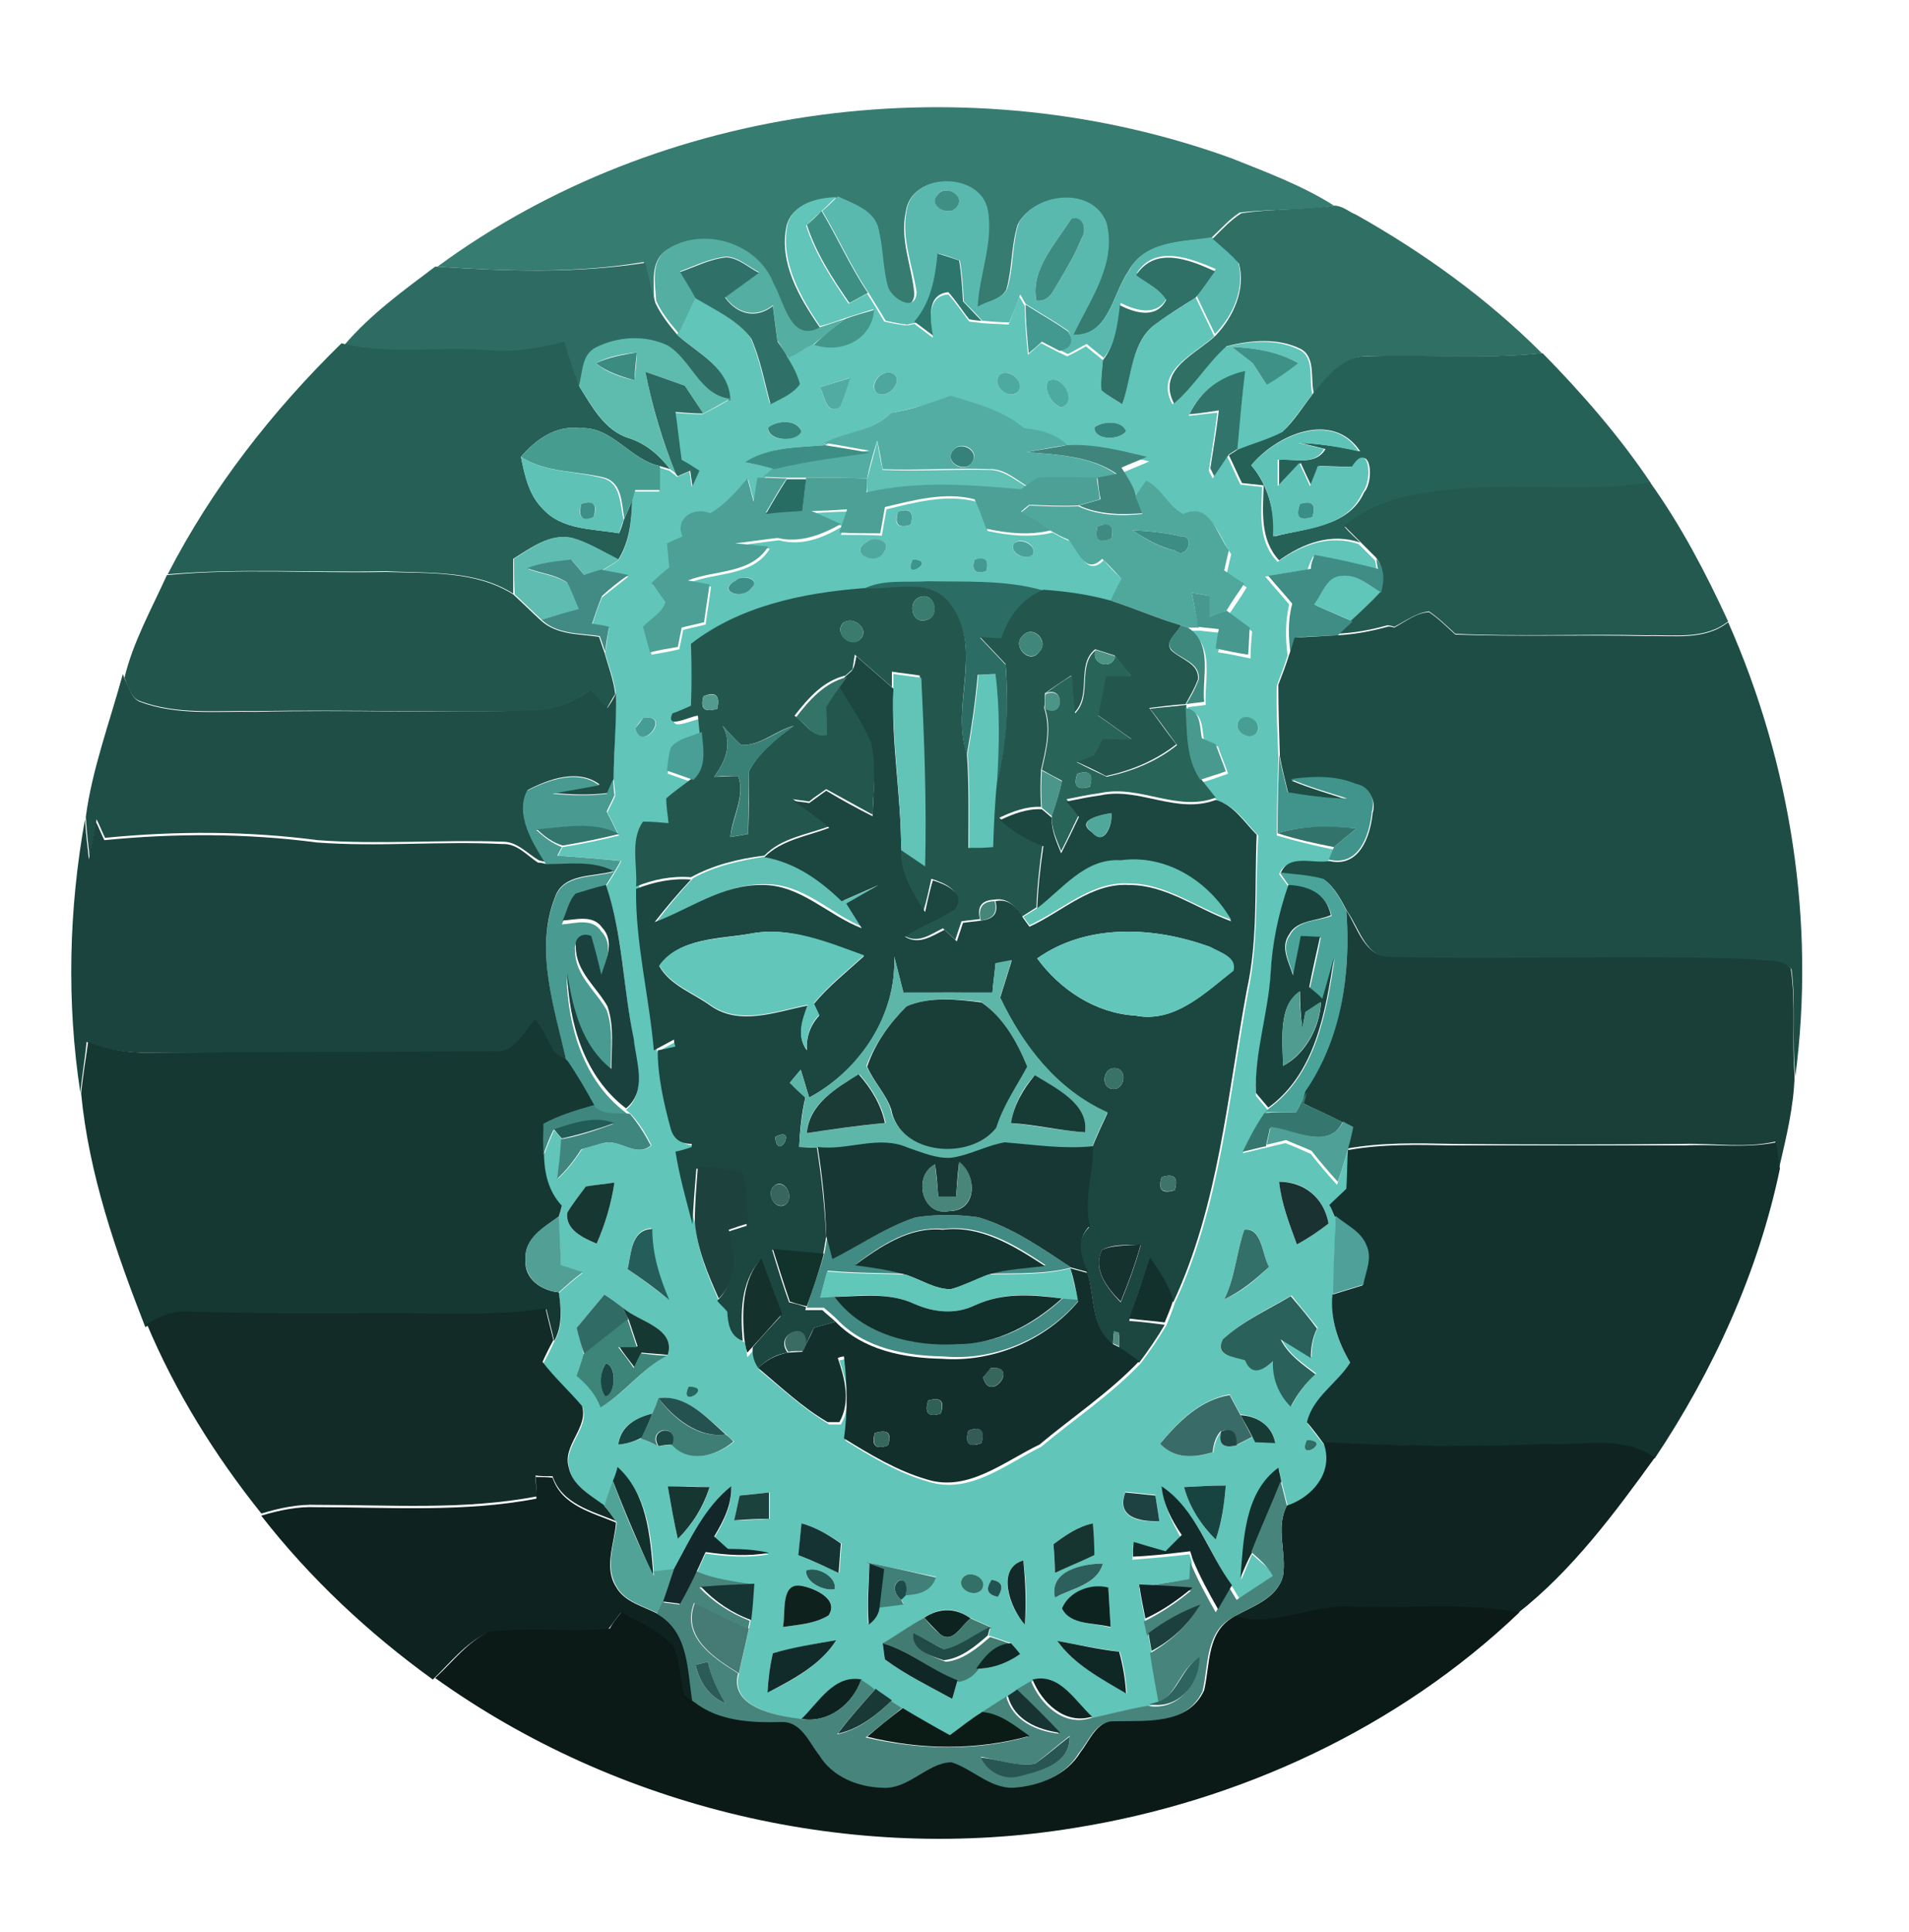 <?xml version="1.0" encoding="utf-8"?>
<!-- Generator: Adobe Illustrator 26.0.3, SVG Export Plug-In . SVG Version: 6.00 Build 0)  -->
<svg version="1.1" id="Layer_1" xmlns="http://www.w3.org/2000/svg" xmlns:xlink="http://www.w3.org/1999/xlink" x="0px" y="0px"
	 viewBox="0 0 247 250" style="enable-background:new 0 0 247 250;" xml:space="preserve">
<style type="text/css">
	.st0{fill:#367C71;}
	.st1{fill:#59B9AE;}
	.st2{fill:#3F8F85;}
	.st3{fill:#61C5B9;}
	.st4{fill:#2F6F64;}
	.st5{fill:#3E8F83;}
	.st6{fill:#3D8C82;}
	.st7{fill:#54AEA1;}
	.st8{fill:#2F7168;}
	.st9{fill:#2D766D;}
	.st10{fill:#2F7067;}
	.st11{fill:#2E6C63;}
	.st12{fill:#43968A;}
	.st13{fill:#43988F;}
	.st14{fill:#255F56;}
	.st15{fill:#5EBCAF;}
	.st16{fill:#3E9187;}
	.st17{fill:#266157;}
	.st18{fill:#3B8B81;}
	.st19{fill:#2B6B61;}
	.st20{fill:#4DA79E;}
	.st21{fill:#4DAAA1;}
	.st22{fill:#31746B;}
	.st23{fill:#51ABA2;}
	.st24{fill:#53ADA2;}
	.st25{fill:#36857D;}
	.st26{fill:#34847B;}
	.st27{fill:#479C90;}
	.st28{fill:#60C3B7;}
	.st29{fill:#60C1B4;}
	.st30{fill:#3D8F86;}
	.st31{fill:#36827B;}
	.st32{fill:#3F857C;}
	.st33{fill:#5EC2B6;}
	.st34{fill:#4CA095;}
	.st35{fill:#286D64;}
	.st36{fill:#50A89D;}
	.st37{fill:#245950;}
	.st38{fill:#3E8F87;}
	.st39{fill:#398E87;}
	.st40{fill:#479E97;}
	.st41{fill:#408B81;}
	.st42{fill:#3C8D84;}
	.st43{fill:#5FBCB0;}
	.st44{fill:#4EA89D;}
	.st45{fill:#4AA19A;}
	.st46{fill:#3F8D85;}
	.st47{fill:#3B968D;}
	.st48{fill:#429A93;}
	.st49{fill:#428B84;}
	.st50{fill:#22554C;}
	.st51{fill:#60C6B9;}
	.st52{fill:#3E8F88;}
	.st53{fill:#2B6D64;}
	.st54{fill:#23574E;}
	.st55{fill:#3A7C70;}
	.st56{fill:#47988F;}
	.st57{fill:#1E4D45;}
	.st58{fill:#3A7B6E;}
	.st59{fill:#3E877D;}
	.st60{fill:#41867A;}
	.st61{fill:#296459;}
	.st62{fill:#4D9386;}
	.st63{fill:#1C4640;}
	.st64{fill:#1E4E46;}
	.st65{fill:#62C3B7;}
	.st66{fill:#347368;}
	.st67{fill:#529B8E;}
	.st68{fill:#4D9488;}
	.st69{fill:#489A8F;}
	.st70{fill:#469D95;}
	.st71{fill:#479F94;}
	.st72{fill:#398076;}
	.st73{fill:#499E96;}
	.st74{fill:#40948C;}
	.st75{fill:#4C958B;}
	.st76{fill:#468A7F;}
	.st77{fill:#499B91;}
	.st78{fill:#1B443E;}
	.st79{fill:#32766E;}
	.st80{fill:#32736B;}
	.st81{fill:#61C4B4;}
	.st82{fill:#4AA499;}
	.st83{fill:#1B413E;}
	.st84{fill:#19423D;}
	.st85{fill:#45867A;}
	.st86{fill:#193F38;}
	.st87{fill:#62C6BA;}
	.st88{fill:#5EB6A9;}
	.st89{fill:#509C91;}
	.st90{fill:#193D37;}
	.st91{fill:#153832;}
	.st92{fill:#397368;}
	.st93{fill:#1A3B36;}
	.st94{fill:#173C36;}
	.st95{fill:#35776E;}
	.st96{fill:#3F867F;}
	.st97{fill:#215C57;}
	.st98{fill:#4FA096;}
	.st99{fill:#3C756B;}
	.st100{fill:#13322D;}
	.st101{fill:#163733;}
	.st102{fill:#1D423D;}
	.st103{fill:#49857B;}
	.st104{fill:#3F746A;}
	.st105{fill:#163732;}
	.st106{fill:#38655C;}
	.st107{fill:#1A3232;}
	.st108{fill:#529F96;}
	.st109{fill:#4EA098;}
	.st110{fill:#245D59;}
	.st111{fill:#13332E;}
	.st112{fill:#34706A;}
	.st113{fill:#12322C;}
	.st114{fill:#15322F;}
	.st115{fill:#15312C;}
	.st116{fill:#12312D;}
	.st117{fill:#61C7B9;}
	.st118{fill:#132F2C;}
	.st119{fill:#306C65;}
	.st120{fill:#12302B;}
	.st121{fill:#2B615B;}
	.st122{fill:#122B27;}
	.st123{fill:#163832;}
	.st124{fill:#3D8579;}
	.st125{fill:#3A6C64;}
	.st126{fill:#528D81;}
	.st127{fill:#1B4646;}
	.st128{fill:#37665D;}
	.st129{fill:#236860;}
	.st130{fill:#3E7E75;}
	.st131{fill:#245250;}
	.st132{fill:#2F6157;}
	.st133{fill:#396C68;}
	.st134{fill:#174441;}
	.st135{fill:#1D4844;}
	.st136{fill:#35675C;}
	.st137{fill:#345B55;}
	.st138{fill:#214744;}
	.st139{fill:#2E6E66;}
	.st140{fill:#0F2421;}
	.st141{fill:#0E221F;}
	.st142{fill:#52A397;}
	.st143{fill:#47847C;}
	.st144{fill:#163632;}
	.st145{fill:#132629;}
	.st146{fill:#122B2A;}
	.st147{fill:#1C423E;}
	.st148{fill:#1D4241;}
	.st149{fill:#153332;}
	.st150{fill:#163430;}
	.st151{fill:#408078;}
	.st152{fill:#265953;}
	.st153{fill:#112B2B;}
	.st154{fill:#2D605C;}
	.st155{fill:#1D4B49;}
	.st156{fill:#337067;}
	.st157{fill:#235350;}
	.st158{fill:#163635;}
	.st159{fill:#0F211C;}
	.st160{fill:#0C2320;}
	.st161{fill:#0F2224;}
	.st162{fill:#0B1A17;}
	.st163{fill:#457B74;}
	.st164{fill:#1C403E;}
	.st165{fill:#427B72;}
	.st166{fill:#204B46;}
	.st167{fill:#0F2825;}
	.st168{fill:#2A5B56;}
	.st169{fill:#2D645F;}
	.st170{fill:#193936;}
	.st171{fill:#173332;}
	.st172{fill:#0A1C15;}
	.st173{fill:#285753;}
</style>
<g id="_x23_367c71ff">
	<path class="st0" d="M56.6,34.5c29.1-21.4,69-26.3,102.8-14c4.5,1.8,9.1,3.5,13.2,6.1c-4,0.7-8.1,0.4-12.2,0.9
		c-1.4,0.9-2.5,2.2-3.7,3.3c-3.8,0.5-8.6,0.4-10.7,4.3c-2.1,3-2.5,8.4-7.2,8.3c2.1-4.5,5.6-9.1,4.3-14.4c-1.7-4.8-9.2-4.1-11.4,0
		c-0.9,2.8-0.7,5.7-1.5,8.5c-0.8,1.4-2.6,1.5-3.8,2.3c0.2-4.2,2.1-8.3,1.3-12.6c-0.9-4.9-9.8-5-10.5,0.2c-0.8,3.6,0.8,7.1,1.1,10.6
		c-0.1,2.7-3.3,0.9-3.7-0.7c-0.7-2.6-0.6-5.3-1.3-7.8c-0.7-2.3-3.3-3-5.2-3.9c-2.5,0.2-5.5,0.8-6.3,3.5c-1.1,4.8,1.6,9.4,4.3,13.3
		c-3.9,2.2-4.7-3.2-6.1-5.6c-2-5.2-9.2-7.5-13.8-4.4c-2.2,1.5-1.5,4.5-1.6,6.7c-0.5-1.7-0.9-3.4-1.3-5.2
		C74.6,35.4,65.5,35.1,56.6,34.5z"/>
</g>
<g id="_x23_59b9aeff">
	<path class="st1" d="M117.3,27.3c0.7-5.1,9.5-5.1,10.5-0.2c0.8,4.2-1.1,8.4-1.3,12.6c1.2-0.8,3.1-0.9,3.8-2.3
		c0.9-2.8,0.6-5.7,1.5-8.5c2.2-4.1,9.7-4.8,11.4,0c1.3,5.3-2.2,9.9-4.3,14.4c4.7,0.1,5-5.3,7.2-8.3c2-3.9,6.9-3.7,10.7-4.3
		c1.2,1,2.5,2,3.4,3.2c0.9,3.4-0.6,6.9-3,9.3c-0.8-1.6-1.6-3.3-2.4-5c0.9-1.1,1.7-2.2,2.5-3.4c-3.3-1.4-7.8-3.2-10.2,0.5
		c1.3,1,3,1.8,3.9,3.2c-1.3,2.5-4,1.7-6,0.7c-0.3,2.5-0.5,5.1-2.2,7.1c-0.7-0.6-1.5-1.2-2.2-1.8c-0.8,0.4-1.6,0.9-2.4,1.3
		c-0.3-0.1-0.8-0.4-1.1-0.5c1.4-0.3,1.8-1.3,1.1-2.5c-1.8-1.3-3.7-2.3-5.5-3.5c-0.2-0.3-0.5-0.9-0.7-1.2c-0.4,1.2-0.9,2.4-1.4,3.6
		c-1.2,0-2.4-0.1-3.5-0.2c-0.8-0.9-1.6-1.7-2.4-2.5c-0.1-1.8-0.2-3.6-0.5-5.3c-0.9-0.3-1.9-0.7-2.8-0.9c-0.4,3.2-1,6.4-2.9,9
		c-0.3,0-0.8,0.1-1.1,0.2c-0.9-0.1-1.9-0.3-2.8-0.5c-0.7-1.2-1.5-2.4-2.2-3.6c-2.3-3.4-3.9-7.1-6-10.6c0.7-0.6,1.3-1.2,2-1.9
		c1.9,0.9,4.5,1.7,5.2,3.9c0.7,2.6,0.6,5.3,1.3,7.8c0.5,1.6,3.6,3.4,3.7,0.7C118.1,34.4,116.6,30.9,117.3,27.3 M121.3,25.2
		c-1.2,1.5,1.5,2.9,2.5,1.6C125,25.3,122.2,23.8,121.3,25.2 M138.6,28.3c-2,3.2-5.3,6.6-4.5,10.6c1.8,0.2,2.3-1.6,3.1-2.8
		c1-1.7,2-3.4,2.7-5.2C140.7,29.8,140.2,27.9,138.6,28.3z"/>
</g>
<g id="_x23_3f8f85ff">
	<path class="st2" d="M121.3,25.2c1-1.4,3.7,0.1,2.5,1.6C122.8,28.1,120,26.7,121.3,25.2z"/>
</g>
<g id="_x23_61c5b9ff">
	<path class="st3" d="M101.9,29c0.8-2.7,3.8-3.4,6.3-3.5c-0.7,0.6-1.3,1.3-2,1.9c-0.5,0.4-1.4,1.3-1.9,1.8c1.2,3.7,3.3,6.9,5.5,10.1
		c0.6-0.3,1.8-1,2.4-1.3c0.8,1.2,1.5,2.4,2.2,3.6c0.9,0.2,1.9,0.4,2.8,0.5c0.3,0,0.8-0.1,1.1-0.2c0.8,0.6,1.6,1.2,2.4,1.8
		c-0.3-2-0.9-5.4,2-5.6c1,1.1,1.8,2.3,2.7,3.5c0.4,0.1,1.2,0.1,1.6,0.2c1.2,0.1,2.4,0.1,3.5,0.2c0.5-1.2,0.9-2.4,1.4-3.6
		c0.2,0.3,0.5,0.9,0.7,1.2c0,2.1,0.2,4.2,0.4,6.3c0.6-0.5,1.1-1,1.7-1.5c0.6,0.3,1.7,0.9,2.3,1.2c0.3,0.1,0.8,0.4,1.1,0.5
		c0.8-0.4,1.6-0.8,2.4-1.3c0.7,0.6,1.5,1.2,2.2,1.8c-0.1,1.3-0.3,2.6-0.2,3.9c0.9,0.6,1.8,1.2,2.7,1.8c1.2-3.5,1.1-8.1,4.5-10.5
		c1.6-1.2,3.4-2.2,5-3.3c0.8,1.7,1.6,3.3,2.4,5c-2.6,2.4-7.8,4.5-5.4,8.8c2.6-2.2,4.3-5.2,6.8-7.4c3.1-0.8,6.6-1.1,9.5,0.3
		c2.2,1,1.3,3.9,1.8,5.8c-1.3,1.7-2.5,3.5-4,5c-1.8,1-3.8,1.5-5.8,2.3c0.3-3.4,0.7-6.8,1-10.1c-3.2,0.7-5.9,2.5-7.2,5.6
		c1.2-0.1,2.5-0.3,3.7-0.4c-0.3,2.5-0.7,5-1.1,7.5c0.1,0.2,0.4,0.8,0.5,1c0.6-1,1.2-1.9,1.9-2.8c0.6,1.2,1.1,2.4,1.7,3.6
		c0.9,0.1,1.9,0.2,2.8,0.3c-0.1,3.4-0.6,7,2,9.7c3.1-2.2,6.7-3.6,10.5-2.3c0.7,0.7,1.4,1.4,2.1,2.1c0.1,0.3,0.2,1,0.2,1.3
		c-2.7-0.7-5.4-1.3-8.2-1.8c-0.2,0.4-0.6,1.2-0.7,1.7c-1.8,0.3-3.7,0.6-5.5,0.9c1,1.2,2.1,2.4,3.1,3.6c-0.5,2.2-0.5,4.4-0.2,6.6
		c-0.4,1.3-0.9,2.6-1.4,3.9c-0.1,3.1,0.1,6.2,0.2,9.3c-0.1,3.4-0.2,6.8-0.2,10.1c2.4,0.7,4.8,1.3,7.3,1.8c-0.2,0.4-0.5,1.2-0.7,1.6
		c-2.1,0.4-5.3-0.9-6.3,1.6c0.3,0.4,0.9,1.2,1.2,1.6c-1.3,3.7-2.1,7.6-2.3,11.6c-0.3,5.2-2.1,10.3-1.9,15.5c0.4,0.5,1.2,1.4,1.6,1.9
		l-0.5,0.5c-1.1,1.6-1.9,3.3-2.8,5c1-0.2,2-0.5,3-0.7c0.8-0.2,1.6-0.4,2.5-0.6c1.1,0.4,2.2,0.9,3.3,1.4c1.1,1.4,2.2,2.7,3.4,4
		c0.6-1.8,1.1-3.5,1.6-5.3l-0.1,1c-0.1,1.7-0.2,3.3-0.2,5c-0.7,0.7-1.5,1.4-2.2,2.1c0.2,0.4,0.5,1.2,0.7,1.5
		c-0.1,3.4-0.2,6.8-0.3,10.1c-0.4,3.2,0.7,6.1,2.3,8.8c-1.8,2.7-4.9,4.4-5.6,7.7c0.5,0.7,1.5,2,2.1,2.7c1.5,3.7-1.3,7.1-4.6,8.3
		c-0.2-0.8-0.6-2.4-0.8-3.2c-0.1-0.4-0.3-1.3-0.4-1.8c-4.4,3.2-4.4,9.3-4.9,14.2c0.5-1.1,0.9-2.2,1.4-3.3c1,0.9,2.1,1.8,3.1,2.7
		c-1.6,1-3.2,2.1-4.7,3.1c-0.3-0.5-0.6-1-0.9-1.5c-3-4.3-4.5-9.8-9.1-12.8c0.2,2.3,1.3,4.4,2.4,6.4c-0.7,0.7-1.4,1.4-2.1,2.1
		c-1.4-0.4-2.7-0.8-4.1-1.2c0,0.5,0,1.4-0.1,1.9c2.5-0.2,5-0.4,7.4-0.7l0.3,1c0,0.6-0.1,1.7-0.1,2.2c-2.2,0.4-4.5,0.6-6.7,1.1
		c0.2,1.5,0.5,2.9,0.8,4.4c0.1,0.5,0.3,1.4,0.4,1.8c0.1,0.6,0.3,1.7,0.4,2.3c0.4,2.1,0.8,4.3,1.1,6.4l-1.4,0.4
		c-2.5,0.4-4.9,1.1-7.4,1.6c-2.3-1.9-4.2-5.7-7.7-4.8c-0.7,0.4-1.3,0.8-2,1.2l-1.2,0.8c-1.1,0.7-2.2,1.4-3.3,2.1
		c-1.4,0.9-2.8,2-4.2,3c-2.1-1.1-4.1-2.3-6.1-3.5c-0.3-0.2-1.1-0.7-1.4-0.9c-0.5-0.4-1.6-1.1-2.1-1.5c-0.6-0.4-1.2-0.9-1.8-1.3
		c-3.6-0.7-5.6,3-7.8,5.1c-3.1-0.5-9.3-1.6-8.1-5.9c0.4-1.9,0.9-3.9,1.3-5.8l0.2-1c0.2-1.6,0.3-3.1,0.4-4.7c-2.5-0.4-5-0.7-7.3-1.7
		c0.3-0.6,0.8-1.8,1.1-2.4c2.7,0.4,5.5,0.6,8.2,0.1c-1.7-0.4-3.5-0.4-5.3-0.5c-0.6-0.5-1.2-1.1-1.8-1.6c1.2-2,2.3-4.1,2.2-6.5
		c-3.5,2.7-5.3,6.9-7.4,10.7c-0.7,0.1-1.9,0.2-2.6,0.3c-0.3-4.7-0.8-10.1-4.6-13.5c-0.2,0.4-0.5,1.3-0.6,1.8
		c-0.3,0.8-0.9,2.4-1.2,3.1c-1.7-1.3-4-2.5-4.5-4.8c-1-2.9,2.6-5.2,1.7-8c-1.6-1.9-3.5-3.6-5.1-5.7c0.4-0.7,1.1-2.1,1.4-2.8
		c1.2-1.9,0.9-4.2,0.6-6.3c1-0.9,2-1.8,3.1-2.6c-0.7-0.2-2.1-0.7-2.8-0.9c-0.1-2.1-0.3-4.2-0.3-6.3c0.1-0.3,0.3-1.1,0.4-1.4
		c-1.7-1.8-2.4-4.2-2.3-6.7c0.4-1.1,0.8-2.1,1.3-3.2c0.2,0.3,0.8,0.9,1,1.2c-0.2,1.7-0.4,3.4-0.5,5.1c1.2-1.1,2.2-2.4,3.1-3.8
		c1.1-0.4,2.2-0.7,3.4-0.9c1.9,0,3.9,1.9,5.6,0.4c-0.7-1.5-1.6-2.9-2.7-4.1l-0.6-0.5c2.7-2.3,1.2-6,1-9c-1.4-6.6-1.3-13.5-3.6-19.9
		c0.7-1,1.4-2.2,2-3.3c-2.7-0.3-5.5-0.5-8.2-0.7c0.2-0.3,0.4-0.8,0.6-1.1c2.5-0.4,4.9-0.9,7.3-1.5c-0.5-1-1-2-1.5-3
		c0.3-0.7,0.7-1.4,1-2.1c0-0.5-0.1-1.5-0.2-2c0-3.7,0.3-7.4,0.3-11.1c-0.2-1.9-0.9-3.6-1.4-5.4c0.2-1.1,0.3-2.2,0.5-3.2
		c-0.7-0.1-1.5-0.2-2.2-0.4c0.4-1.2,0.8-2.5,1.3-3.6c1.1-0.9,2.3-1.8,3.4-2.7c-0.9-0.2-2.7-0.5-3.5-0.7c0.7-0.4,1.5-0.9,2.2-1.4
		c1.5-2.3,1.7-5.1,1.8-7.8c0.1-0.3,0.3-0.8,0.3-1.1c1.1,0,2.2,0,3.2,0c0-1,0-2.1,0-3.1l1.3,0.4l0.8,0.6l0.2,0.2
		c0.4-0.2,1.2-0.5,1.6-0.7c0.1,0.5,0.2,1.5,0.3,2c0.3-0.7,0.6-1.3,0.9-2c-0.6-0.4-1.7-1-2.3-1.4c-0.3-2.1-0.5-4.1-0.8-6.2
		c1.2,0.1,2.4,0.2,3.6,0.2c1.2-0.6,2.3-1.2,3.5-1.9c-0.1-4.2-4.1-6-6.8-8.4c0.8-1.6,1.5-3.2,2.3-4.8c2.5,1.5,5.4,2.8,7.2,5.2
		c1.2,2.7,1.7,5.7,2.5,8.5c1.4-0.7,2.9-1.3,3.8-2.6c-0.3-1.2-0.9-2.2-1.5-3.3c1.1-0.5,2.2-1.2,3.3-1.8c3.5,1.2,7.5-0.5,7.8-4.5
		c-1.3,0.4-2.5,0.8-3.8,1.2c-1,0.4-2,0.7-3.1,1C103.6,38.5,100.9,33.8,101.9,29 M159.4,44.9c0.9,0.7,1.8,1.4,2.7,2.1
		c0.6,0.9,1.2,1.9,1.8,2.8c1.4-0.9,2.8-1.8,4.1-2.8C165.4,45.5,162.4,45,159.4,44.9 M115.2,48.2c-1.2-0.2-2.7,1.3-1.9,2.5
		C114.8,52.1,117.4,48.8,115.2,48.2 M129.3,48.5c-1,1.3,1.2,3.3,2.4,2.2C132.6,49.3,130.5,47.5,129.3,48.5 M106.1,50.1
		c0.6,1,0.8,3.8,2.5,2.5c0.5-1.2,0.9-2.5,1.3-3.7C108.7,49.3,107.4,49.7,106.1,50.1 M135.6,49.3c-0.6,1.2,0.5,3,1.7,3.4
		C139.4,52.1,137.4,48.2,135.6,49.3 M115.3,53.4c-2.3,2.4-5.8,2.4-8.5,4.2c-3.5,0.3-7.3,0.2-10.3,2.2c0.9,0.2,2.8,0.6,3.8,0.8
		c-0.4,0.3-1.1,0.9-1.5,1.3l-0.7,0c-0.2,1-0.3,2-0.5,3.1c-0.2-0.7-0.6-2.2-0.8-3c-1.4,1.7-2.9,3.4-4.8,4.5c-2.2-0.9-4.5,0.7-3.5,3.2
		c-0.7,0.3-1.3,0.6-2,0.9c0.1,1,0.2,2.1,0.3,3.1c-0.8,0.7-1.5,1.4-2.3,2c0.6,0.8,1.3,1.6,1.8,2.5c-0.4,1.5-1.9,2.2-2.9,3.2
		c0.3,1.1,0.6,2.2,0.9,3.3c1.2-0.2,2.4-0.4,3.6-0.7c0.1-0.6,0.4-1.9,0.5-2.5c0.7-0.2,2.2-0.5,2.9-0.7c0.2-1.6,0.5-3.3,0.7-4.9
		c-0.7-0.1-2.1-0.4-2.8-0.5c3.5-1.4,8.2-0.8,10.4-4.4c-1.4-0.2-2.9-0.3-4.3-0.4c1.8-0.2,3.7-0.5,5.5-0.7c2.9,0.8,5.7-0.3,8.2-1.8
		c-1.3-0.6-2.5-1.2-3.8-1.7c1.5-0.1,3.1-0.2,4.6-0.2c-0.3,1-0.6,2-1,3c1.8,0,3.5,0,5.3,0.1c0.2-1.2,0.4-2.3,0.6-3.4
		c3.7-0.9,7.7-2,11.6-1c0.6,1.2,1,2.5,1.5,3.8c2.8,0.6,5.6,0.9,8.4,0.2c0.7,0.4,1.4,0.8,2.2,1.1c1.3,1.4,2.2,4.7,4.4,2.5
		c0.8,0.9,1.7,1.8,2.5,2.6c-0.3,0.7-1,2.1-1.4,2.8c-2.8-0.8-5.7-1.2-8.7-1.4c-4.9-1.4-10-1-15-1.2c-2.8,0.1-5.7-0.3-8.3,1
		c-7.8,0.6-16,2.2-22.3,7.2c0.1,2.7,0.1,5.5,0.2,8.2c-0.6,0.2-1.8,0.7-2.4,1c-1,2.1,2.4,0.3,3.3,0.3l0.2,2c-1.3,0.6-3,0.8-4,2
		c-0.3,1-0.4,2-0.5,3.1c1.1,0.4,2.3,0.8,3.4,1.2c-1.1,0.8-2.2,1.6-3.2,2.5c0,1.1,0.2,2.2,0.3,3.2c-1.1-0.1-2.2-0.2-3.3-0.2
		c-1.7,2.4-0.7,5.6-0.9,8.4c0,7,1.7,13.9,2.3,20.9c0.9-0.5,1.7-0.9,2.6-1.4c0.1,0.2,0.2,0.6,0.2,0.9c-0.6,0.1-1.8,0.3-2.3,0.5
		c0,3.5,0.8,6.9,1.7,10.2c0.4,1.2,1.3,1.9,2.7,1.9c0,0.1,0,0.3,0,0.4c-0.5,0.2-1.6,0.4-2.1,0.6c0.5,3.2,1.4,6.3,2.2,9.4
		c0.3,3.5,1.7,6.7,3.1,9.9c0.4,0.5,0.9,0.9,1.3,1.4c0.1,1.6,0.4,3.1,2,3.8c0.1,0.5,0.2,1.4,0.3,1.9l0.9-1c-0.1,1,0.1,1.9,0.7,2.7
		c2.9,2.4,5.7,5,9,7c0.4,0,1.2,0,1.5,0c1.5-2.5,0.7-5.7-0.2-8.3c0.2,0,0.6-0.1,0.8-0.2c0.3,3.5,0.4,7.1,0,10.6
		c3.4,2.1,6.8,4.2,10.7,5.3c5.4,1.7,10.1-2.3,14.6-4.5c4.3-3.6,9-6.7,12.9-10.8c1.2-1.6,2.3-3.2,3.3-4.9c0.4-1,0.8-1.9,1.1-2.9
		c5.9-12.6,7-26.7,9.5-40.3c1.4-6.7,0.9-13.5,1.3-20.2c-1.6-1.6-3-3.9-5.3-4.5c-0.5-0.6-1.5-1.8-1.9-2.4c1.1-0.3,2.2-0.7,3.3-1.1
		c-0.4-1.2-0.9-2.3-1.3-3.5c-0.5-0.2-1.4-0.6-1.8-0.8c-0.3-1.5-0.1-3.6-2.1-3.9l0-0.4c0.6-0.1,1.8-0.2,2.3-0.3
		c-0.2-3.2,1.2-7.6-2.1-9.6l1.4,0c0.7,0.1,2,0.2,2.7,0.3c-0.1,0.8-0.2,1.7-0.4,2.5c1.4,0.2,2.8,0.5,4.2,0.8c0-1.2,0.1-2.4,0.2-3.5
		c-1-0.8-2-1.5-3-2.2c0.8-1.2,1.6-2.3,2.3-3.5c-0.9-0.6-1.7-1.2-2.6-1.7c0.2-0.9,0.4-1.7,0.6-2.6c-1.6-2.2-2.4-6.3-5.9-4.7
		c-2-1-2.8-3.4-4.8-4.3c-0.3,0.5-1,1.5-1.3,2c-0.5-1.3-1.2-2.4-1.9-3.6c1.1-0.5,2.2-0.9,3.3-1.4c-3.4-0.8-6.8-1.7-10.3-1.5
		c-1.5-1.5-3.5-2-5.6-2.2c-2.7-2.3-6.2-3.3-9.5-4.2C120.4,52,117.9,53,115.3,53.4 M99.4,55.3c-0.2,1.8,3.6,2,4.3,0.5
		C103.2,54.2,100.5,54.4,99.4,55.3 M141.6,55.3c0,1.7,3.2,1.7,4.1,0.5C145.2,54.3,142.6,54.5,141.6,55.3 M116.2,66.2
		c-0.6,1.7,0,2.2,1.6,1.7C118.3,66.2,117.8,65.7,116.2,66.2 M112.2,70.1c-2.6,1.4,1.2,3.2,2.2,1.3C115.5,70,113.1,69.4,112.2,70.1
		 M131.2,70.3c-0.7,1.2,1.4,2.3,2.4,1.5C134.3,70.5,132.1,69.4,131.2,70.3 M118.1,72.4C116.6,75.4,121.4,72.4,118.1,72.4
		 M126.1,72.4c-0.4,1.4,0.1,1.9,1.5,1.5C128,72.6,127.5,72.1,126.1,72.4 M95.2,75.1c-2.7,1.4,0.9,2.6,2,1
		C98.6,74.8,95.9,74.3,95.2,75.1 M83.2,92.9c-0.3,0.3-0.8,1-1,1.3C83.1,97.6,87.1,92.2,83.2,92.9 M160.3,93.2
		c-0.9,1.3,1.3,2.8,2.3,1.6C163.6,93.6,161.3,92.1,160.3,93.2 M75.8,153.5c-0.8,1.1-1.7,2.2-2.4,3.4c-0.3,2.2,2.1,3.3,3.8,4
		c1.1-2.5,1.9-5.2,2.3-7.9C78.3,153.2,77.1,153.3,75.8,153.5 M165.5,152.9c0.3,2.8,1.3,5.5,2.3,8.1c1.5-0.8,2.8-1.7,4.1-2.7
		C171.3,155,168.8,152.8,165.5,152.9 M81.2,164.2c1.8,1.2,3.6,2.6,5.3,3.9c-1.3-2.9-2.2-6-2.2-9.2C81.6,159.1,81.7,162.1,81.2,164.2
		 M158.4,168.1c2.2-0.9,4.1-2.5,5.8-4.2c-0.9-1.5-0.9-5.2-3.2-4.8C160,161.9,159.8,165.2,158.4,168.1 M74.6,171.8
		c0.4,1.1,0.7,2.3,0.9,3.4c-0.2,0.7-0.6,2-0.8,2.7c1.4,1.1,2.5,2.4,3.1,4.1c3.2-1.8,5.3-5,8.6-6.7c1.1-3.5-3.8-4.3-5.8-6.1
		c-0.8-0.6-1.6-1.2-2.4-1.7C77,168.9,75.8,170.4,74.6,171.8 M158.2,173.3c-1,2.3,1.4,2.2,3,2.6c0.8,2.1,2.4,1.4,3.6,0.1
		c-0.1,2.2,0.6,4.3,2.3,5.9c0.8-1.6,1.9-3,3.2-4.2c-1.7-1.3-3.6-2.5-4.5-4.5c1.3,0.8,2.6,1.6,3.9,2.4c0-1.3,0.2-2.6,0.8-3.8
		c-1.1-1.4-2.3-2.8-3.4-4.2C164,169.4,160.8,170.9,158.2,173.3 M89.1,179.4C87.7,182.4,92.5,179.4,89.1,179.4 M84.4,182.9
		c-2.1,0.5-4.2,1.6-4.4,4c1.1-0.1,2.1-0.4,3-0.8c0.5,0.2,1.6,0.8,2.2,1c0.5-0.1,1.3-0.1,1.8-0.2c2.2,2.4,5.8,1.5,8-0.4
		c-0.3-0.2-0.8-0.7-1-0.9c-2.5-2.1-5.1-5.1-8.7-4.7C85,181.5,84.7,182.2,84.4,182.9 M150.1,186.8c1.9,2,4.4,1.8,6.9,1.1
		c0.1-1.1,0.5-2,1-2.7c-0.4,1.7,0.3,2.2,2,1.8c0.5-0.3,1.6-0.8,2.1-1.1l0.3,0.6c0.7,0,2,0.1,2.6,0.1c-0.4-2.2-2.4-3.4-4.5-3.6
		c-0.5-0.9-0.9-1.7-1.4-2.6C155.3,181.1,152.4,183.9,150.1,186.8 M169.1,186.3C167.7,189.3,172.5,186.4,169.1,186.3 M153.2,192.4
		c0.7,2.6,2.2,4.9,4.1,6.8c0.8-2.2,1.1-4.6,1.3-7C156.8,192.2,155,192.3,153.2,192.4 M86.4,192.3c0.4,2.3,0.8,4.6,1.3,6.8
		c1.9-1.9,3.4-4.1,4.1-6.7C90,192.3,88.2,192.3,86.4,192.3 M95.7,193.5c-0.2,0.8-0.5,2.4-0.6,3.2c1.1,0,3.3-0.1,4.5-0.2
		c0-1.1,0-2.3,0-3.4C98.5,193.2,96.6,193.4,95.7,193.5 M150,196.8c-0.1-0.8-0.4-2.5-0.5-3.4c-1-0.1-3-0.3-3.9-0.4
		C144.3,196.4,147.4,197,150,196.8 M103.7,197.1c-0.1,1-0.3,3.1-0.3,4.1c1.7,0.8,3.5,1.5,5.2,2.3c0.1-0.9,0.2-2.9,0.3-3.8
		C107.2,198.6,105.6,197.6,103.7,197.1 M136.3,199.8c0.1,0.9,0.2,2.8,0.2,3.7c1.7-0.8,3.4-1.6,5.1-2.3c-0.1-1-0.2-3.1-0.2-4.1
		C139.5,197.5,137.9,198.6,136.3,199.8 M111.9,202.1l0.6,0.2c-0.2,2.6-0.3,5.2-0.2,7.8c0.8-0.5,1.3-1.2,1.4-2.2
		c0.8-0.1,2.4-0.3,3.2-0.4l-0.3-0.6l0.6-0.6c1.7-0.1,3.3-0.6,3.9-2.3C118.1,203.4,115,202.7,111.9,202.1 M104.3,203.2
		c-0.1,1.5,2.3,2.7,3.7,2.4C108.3,204,105.7,202.6,104.3,203.2 M132.6,210.2c0.3-2.8,0.2-5.5-0.2-8.3
		C128.8,202.9,130.6,208.1,132.6,210.2 M136.5,206.7c2.2-1.2,5.4-1.6,6.2-4.4C140.1,202.3,135.7,203.2,136.5,206.7 M124.6,204.1
		c-0.9,1.3,1.4,2.7,2.4,1.6C128,204.4,125.5,203,124.6,204.1 M128.3,204.4c-0.8,1.2-0.6,1.9,0.8,2.2
		C129.9,205.4,129.7,204.6,128.3,204.4 M101.3,210.5c2-0.3,4.1-0.4,5.9-1.5c1.4-2.1-1.7-3.5-3.4-3.8
		C100.9,204.7,101.7,208.8,101.3,210.5 M137.4,208.1c1.1,2.2,4.2,1.8,6.3,2.5c-0.1-1.7-0.2-3.4-0.3-5.1
		C141.1,204.8,138.3,205.9,137.4,208.1 M119.6,209.3c-1.8,1-3.5,2.3-5.4,3.3c0.1,0.5,0.2,1.6,0.3,2.1c2.7,2,5.8,3.5,8.7,5.1
		c0.2-0.6,0.5-1.8,0.7-2.4c1-0.2,1.8-0.7,2.4-1.5c2.1,0,4-0.7,5.7-1.9c-0.3-0.4-0.9-1.1-1.2-1.4c-0.9-0.3-1.9-0.7-2.9-1l0.3-1.1
		c-0.9-0.4-1.8-0.8-2.7-1.2C123.7,208,121.5,207.9,119.6,209.3 M100,213.9c-0.4,1.7-0.6,3.4-0.7,5.1c3.3-1.6,6.9-3.6,8.9-6.8
		C105.4,212.7,102.7,213.2,100,213.9 M136.8,212.3c2.2,3.1,5.7,4.9,9,6.8c-0.1-1.8-0.4-3.7-0.9-5.4
		C142.1,213.3,139.4,212.8,136.8,212.3z"/>
	<path class="st3" d="M126.6,87.3c0.6,0,1.7-0.1,2.3-0.1c0.6,4.7,0.5,9.4,0.2,14.1c-0.3,2.8-0.4,5.6-0.5,8.4c-1.1,0-2.1,0-3.2,0.1
		c0-4.1,0.1-8.1-0.2-12.2C125.8,94.2,126.3,90.7,126.6,87.3z"/>
</g>
<g id="_x23_2f6f64ff">
	<path class="st4" d="M172.6,26.6c1.1,0,1.9,0.8,2.9,1.2c8.7,4.9,16.9,10.8,24,17.9c-7.5,0.8-15,0.2-22.4,0.4
		c-3.2-0.2-5.2,2.6-7.1,4.8c-0.5-1.9,0.3-4.8-1.8-5.8c-2.9-1.4-6.4-1.1-9.5-0.3c-2.5,2.2-4.2,5.2-6.8,7.4c-2.3-4.4,2.9-6.4,5.4-8.8
		c2.3-2.4,3.9-6,3-9.3c-1-1.2-2.3-2.2-3.4-3.2c1.2-1.2,2.3-2.4,3.7-3.3C164.4,27,168.5,27.2,172.6,26.6z"/>
</g>
<g id="_x23_3e8f83ff">
	<path class="st5" d="M104.4,29.1c0.5-0.4,1.4-1.3,1.9-1.8c2.1,3.5,3.7,7.2,6,10.6c-0.6,0.3-1.8,1-2.4,1.3
		C107.7,36,105.6,32.8,104.4,29.1z"/>
</g>
<g id="_x23_3d8c82ff">
	<path class="st6" d="M138.6,28.3c1.6-0.5,2.1,1.5,1.3,2.6c-0.7,1.8-1.7,3.5-2.7,5.2c-0.8,1.2-1.3,3-3.1,2.8
		C133.3,34.9,136.6,31.5,138.6,28.3z"/>
</g>
<g id="_x23_54aea1ff">
	<path class="st7" d="M86.3,32.3c4.6-3.1,11.8-0.9,13.8,4.4c1.4,2.4,2.2,7.8,6.1,5.6c1-0.3,2-0.7,3.1-1c-1.4,1-2.7,2.2-4,3.2
		c-1.1,0.5-2.1,1.3-3.3,1.8c-0.5-0.7-0.9-1.5-1.4-2.2c-0.2-1.5-0.4-3.1-0.6-4.6c-2.2,1.7-4.6,1.1-6.2-1.1c1.5-1.1,2.9-2.1,4.4-3.2
		c-1.4-0.7-2.6-1.9-4.2-2c-2.1,0.2-4.1,1.2-6,1.9c0.7,1.1,1.4,2.2,2.1,3.2c-0.8,1.6-1.5,3.2-2.3,4.8c-1.1-1.3-2.2-2.6-2.9-4.2
		C84.8,36.8,84.1,33.8,86.3,32.3z"/>
</g>
<g id="_x23_2f7168ff">
	<path class="st8" d="M88,35.2c2-0.7,3.9-1.7,6-1.9c1.6,0.1,2.8,1.3,4.2,2c-1.5,1.1-2.9,2.1-4.4,3.2c1.6,2.2,4,2.8,6.2,1.1
		c0.2,1.5,0.4,3.1,0.6,4.6c0.5,0.7,1,1.4,1.4,2.2c0.6,1,1.2,2.1,1.5,3.3c-0.9,1.3-2.5,1.9-3.8,2.6c-0.8-2.9-1.3-5.8-2.5-8.5
		c-1.8-2.4-4.7-3.7-7.2-5.2C89.3,37.3,88.6,36.2,88,35.2z"/>
</g>
<g id="_x23_2d766dff">
	<path class="st9" d="M121.3,32.8c1,0.3,1.9,0.6,2.8,0.9c0.3,1.8,0.4,3.5,0.5,5.3c0.8,0.8,1.6,1.7,2.4,2.5c-0.4,0-1.2-0.1-1.6-0.2
		c-0.9-1.1-1.7-2.4-2.7-3.5c-2.9,0.3-2.3,3.6-2,5.6c-0.8-0.6-1.6-1.2-2.4-1.8C120.4,39.2,121,36,121.3,32.8z"/>
</g>
<g id="_x23_2f7067ff">
	<path class="st10" d="M147,35.6c2.5-3.8,6.9-2,10.2-0.5c-0.8,1.1-1.6,2.3-2.5,3.4c-1.7,1.1-3.4,2.1-5,3.3
		c-3.4,2.3-3.2,6.9-4.5,10.5c-0.9-0.6-1.8-1.1-2.7-1.8c-0.1-1.3,0.1-2.6,0.2-3.9c1.6-2,1.9-4.6,2.2-7.1c2,1,4.7,1.8,6-0.7
		C150,37.3,148.3,36.6,147,35.6z"/>
</g>
<g id="_x23_2e6c63ff">
	<path class="st11" d="M56.3,34.5l0.3,0c8.9,0.6,18,0.9,26.9-0.5c0.4,1.7,0.8,3.5,1.3,5.2c0.7,1.5,1.8,2.9,2.9,4.2
		c2.7,2.4,6.7,4.2,6.8,8.4c-4-0.5-5-5-8.1-6.9c-2.9-1.4-6.5-1.2-9.4,0.3c-1.8,0.9-1.5,3.2-2.1,4.9c-0.7-1.9-1.3-3.8-1.9-5.7
		c-3.2,0.8-6.6,1.4-10,1.1c-6.1-0.5-12.4,0.5-18.5-0.8C48,40.6,52.2,37.6,56.3,34.5z"/>
</g>
<g id="_x23_43968aff">
	<path class="st12" d="M109.3,41.3c1.2-0.5,2.5-0.8,3.8-1.2c-0.3,3.9-4.3,5.7-7.8,4.5C106.6,43.4,107.9,42.3,109.3,41.3z"/>
</g>
<g id="_x23_43988fff">
	<path class="st13" d="M133.1,45.7c-0.2-2.1-0.4-4.2-0.4-6.3c1.8,1.2,3.7,2.2,5.5,3.5c0.8,1.2,0.4,2.2-1.1,2.5
		c-0.6-0.3-1.7-0.9-2.3-1.2C134.3,44.7,133.7,45.2,133.1,45.7z"/>
</g>
<g id="_x23_255f56ff">
	<path class="st14" d="M44.2,44.4l0.3,0.1c6.1,1.4,12.3,0.3,18.5,0.8c3.4,0.3,6.7-0.2,10-1.1c0.6,1.9,1.2,3.8,1.9,5.7
		c1.7,2.7,3.3,5.8,6.5,6.8c2.2,0.7,3.9,2.2,5.3,4l-1.3-0.4c-3.9-0.8-6.2-5.2-10.4-4.9c-3.1-0.4-5.7,1.5-7.6,3.7
		c0.5,2.4,1,4.9,2.8,6.7c2.5,2.8,6.5,2.6,9.9,3.2c0.2-0.4,0.5-1.3,0.6-1.7c0.4-0.9,0.8-1.8,1.1-2.7c-0.1,2.7-0.3,5.4-1.8,7.8
		c-2-1-3.9-2.2-6-2.8c-2.9-0.6-5.3,1.3-7.6,2.7c0,1.5,0,3,0,4.5c-4.9-3.1-11-2.6-16.5-2.9c-9.4,0.2-18.9-0.4-28.2,0.4
		C27.4,63.2,35.2,53.2,44.2,44.4z"/>
</g>
<g id="_x23_5ebcafff">
	<path class="st15" d="M77,45c2.9-1.5,6.5-1.7,9.4-0.3c3.1,1.9,4.1,6.4,8.1,6.9c-1.2,0.6-2.3,1.3-3.5,1.9c-0.8-1.2-1.6-2.4-2.4-3.6
		c-1.7-0.6-3.4-1.2-5.1-1.8c0.9,4.5,2.1,8.9,4,13.2l-0.8-0.6c-1.4-1.8-3.1-3.3-5.3-4c-3.2-1-4.8-4.2-6.5-6.8
		C75.4,48.3,75.2,46,77,45 M77.1,47c1.4,1.2,3.2,1.8,5,2.2c0.1-0.9,0.3-2.7,0.3-3.6C80.6,45.8,78.7,46.1,77.1,47z"/>
</g>
<g id="_x23_3e9187ff">
	<path class="st16" d="M159.4,44.9c3,0.1,6,0.6,8.6,2.1c-1.3,1-2.7,2-4.1,2.8c-0.6-0.9-1.2-1.9-1.8-2.8
		C161.2,46.3,160.3,45.6,159.4,44.9z"/>
</g>
<g id="_x23_266157ff">
	<path class="st17" d="M199.4,45.7l0.2,0c5.1,5.2,9.9,10.7,14,16.8c-9.5,1.5-19.1-0.3-28.6,1.4c-4,0.4-7.8,1.8-11,4.3
		c0.6,0.7,1.3,1.3,2,2c-3.8-1.3-7.4,0.1-10.5,2.3c-2.5-2.7-2.1-6.3-2-9.7c-0.9-0.1-1.9-0.2-2.8-0.3c-0.6-1.2-1.1-2.4-1.7-3.6
		c0.3-0.2,0.8-0.5,1.1-0.7c1.9-0.8,3.9-1.3,5.8-2.3c1.6-1.5,2.7-3.3,4-5c1.9-2.2,3.9-5,7.1-4.8C184.4,45.8,191.9,46.5,199.4,45.7
		 M161.9,60.2c2.2,2.6,3,5.9,3,9.2c4.1-1.1,9.6-1.2,11.6-5.7c1.4-1.6,0.8-6.7-1.4-3.3c-1.5,0-3-0.1-4.4-0.1c-0.3,0.9-0.7,1.7-1,2.6
		c-0.4-0.8-1.1-2.3-1.4-3c-1,1-1.9,2-2.8,3c0-1.1,0-2.2,0-3.4c2-0.2,4.7,0.8,6-1.4c-0.8-0.2-2.5-0.6-3.3-0.8
		c2.6,0.1,5.2,0.5,7.8,1.1C172.4,53,165.1,56.3,161.9,60.2z"/>
</g>
<g id="_x23_3b8b81ff">
	<path class="st18" d="M77.1,47c1.7-0.8,3.5-1.1,5.3-1.4c-0.1,0.9-0.3,2.7-0.3,3.6C80.3,48.7,78.5,48.1,77.1,47z"/>
</g>
<g id="_x23_2b6b61ff">
	<path class="st19" d="M83.5,48.1c1.7,0.6,3.4,1.2,5.1,1.8c0.8,1.2,1.6,2.4,2.4,3.6c-1.2,0-2.4-0.1-3.6-0.2c0.3,2.1,0.5,4.1,0.8,6.2
		c0.6,0.3,1.7,1,2.3,1.4c-0.3,0.7-0.6,1.3-0.9,2c-0.1-0.5-0.2-1.5-0.3-2c-0.4,0.2-1.2,0.5-1.6,0.7l-0.2-0.2
		C85.7,57.1,84.4,52.6,83.5,48.1z"/>
</g>
<g id="_x23_4da79eff">
	<path class="st20" d="M115.2,48.2c2.2,0.6-0.4,3.9-1.9,2.5C112.6,49.5,114,48,115.2,48.2z"/>
</g>
<g id="_x23_4daaa1ff">
	<path class="st21" d="M129.3,48.5c1.2-1,3.4,0.9,2.4,2.2C130.4,51.8,128.3,49.8,129.3,48.5z"/>
	<path class="st21" d="M135.6,49.3c1.8-1.1,3.9,2.8,1.7,3.4C136.1,52.3,135,50.5,135.6,49.3z"/>
</g>
<g id="_x23_31746bff">
	<path class="st22" d="M153.9,53.6c1.4-3,4-4.9,7.2-5.6c-0.4,3.4-0.7,6.7-1,10.1c-0.3,0.2-0.8,0.5-1.1,0.7c-0.6,0.9-1.3,1.9-1.9,2.8
		c-0.1-0.2-0.4-0.8-0.5-1c0.4-2.5,0.8-5,1.1-7.5C156.4,53.3,155.1,53.5,153.9,53.6z"/>
</g>
<g id="_x23_51aba2ff">
	<path class="st23" d="M106.1,50.1c1.3-0.4,2.6-0.8,3.9-1.2c-0.4,1.3-0.8,2.5-1.3,3.7C106.9,53.9,106.7,51.1,106.1,50.1z"/>
</g>
<g id="_x23_53ada2ff">
	<path class="st24" d="M115.3,53.4c2.7-0.4,5.2-1.3,7.7-2.2c3.3,1,6.8,1.9,9.5,4.2c2.1,0.2,4.1,0.7,5.6,2.2
		c-1.8,0.2-3.5,0.6-5.3,0.9c4,0.3,8.3,0.5,11.7,2.9c-0.6,0.1-1.9,0.4-2.5,0.5c-2.6,0-5.1-0.1-7.6,0c-0.4,0.3-1.2,0.8-1.5,1
		c-1.5-0.9-3-2.3-4.9-2.2c-4.6-0.2-9.2,0.2-13.8,0c-0.2-1.2-0.4-2.4-0.7-3.7c-0.5,1.6-1,3.3-1.3,4.9c-2.6-0.1-5.3-0.1-7.9-0.1
		c-0.6,0-1.8,0-2.5,0c-0.8,0-2.4-0.1-3.1-0.1c0.4-0.3,1.1-0.9,1.5-1.3c4.1-1,8.2-1.5,12.3-2.1c-1.9-0.3-3.8-0.7-5.8-1
		C109.5,55.8,113,55.8,115.3,53.4 M123.3,58.3c-1.2,1.5,1.4,3,2.4,1.6C127,58.3,124.3,56.8,123.3,58.3z"/>
</g>
<g id="_x23_36857dff">
	<path class="st25" d="M99.4,55.3c1.1-0.9,3.7-1.1,4.3,0.5C103.1,57.3,99.3,57.1,99.4,55.3z"/>
</g>
<g id="_x23_34847bff">
	<path class="st26" d="M141.6,55.3c1-0.8,3.6-1,4.1,0.5C144.8,57,141.6,57,141.6,55.3z"/>
</g>
<g id="_x23_479c90ff">
	<path class="st27" d="M67.4,59.1c1.9-2.2,4.5-4.1,7.6-3.7c4.2-0.3,6.5,4.1,10.4,4.9c0,1,0,2.1,0,3.1c-1.1,0-2.2,0-3.2,0
		c-0.1,0.3-0.2,0.8-0.3,1.1c-0.4,0.9-0.8,1.8-1.1,2.7c-0.4-1.9-0.2-4.7-2.6-5.4C74.6,60.9,70.6,61.2,67.4,59.1z"/>
</g>
<g id="_x23_60c3b7ff">
	<path class="st28" d="M161.9,60.2c3.2-3.8,10.5-7.1,13.9-1.8c-2.6-0.6-5.2-1-7.8-1.1c0.8,0.2,2.5,0.6,3.3,0.8
		c-1.2,2.2-3.9,1.2-6,1.4c0,1.1,0,2.2,0,3.4c0.9-1,1.9-2,2.8-3c0.4,0.8,1.1,2.3,1.4,3c0.3-0.9,0.7-1.7,1-2.6c1.5,0.1,3,0.1,4.4,0.1
		c2.2-3.5,2.8,1.6,1.4,3.3c-2,4.6-7.4,4.7-11.6,5.7C164.9,66,164.1,62.7,161.9,60.2 M168.2,65.2c-0.6,1.6-0.1,2.2,1.6,1.7
		C170.3,65.3,169.8,64.7,168.2,65.2z"/>
</g>
<g id="_x23_60c1b4ff">
	<path class="st29" d="M112.2,62c0.4-1.6,0.9-3.3,1.3-4.9c0.2,1.2,0.4,2.4,0.7,3.7c4.6,0.2,9.2-0.1,13.8,0c1.9,0,3.3,1.3,4.9,2.2
		l-0.7,0.5c-6.7-0.6-13.4-1.2-20,0.4C112.2,63.4,112.2,62.5,112.2,62z"/>
	<path class="st29" d="M89.7,113.6c2.9-1.6,6.2-2.3,9.5-2.8c3.9,0.6,7.2,2.9,10,5.7c1.6-0.7,3.2-1.4,4.8-2.1
		c-1.4,0.8-2.8,1.6-4.2,2.4c0.7,1.1,1.3,2.1,2,3.2c-4.3-1.7-7.8-5.7-12.8-5.6c-5.1-0.1-9.3,3.1-14,4.8
		C86.5,117.2,88,115.4,89.7,113.6z"/>
</g>
<g id="_x23_3d8f86ff">
	<path class="st30" d="M96.4,59.8c3-2,6.9-1.9,10.3-2.2c1.9,0.3,3.9,0.6,5.8,1c-4.1,0.6-8.3,1.1-12.3,2.1
		C99.3,60.4,97.4,60,96.4,59.8z"/>
</g>
<g id="_x23_36827bff">
	<path class="st31" d="M123.3,58.3c1-1.4,3.6,0.1,2.4,1.6C124.8,61.2,122.1,59.8,123.3,58.3z"/>
</g>
<g id="_x23_3f857cff">
	<path class="st32" d="M132.8,58.5c1.8-0.3,3.5-0.6,5.3-0.9c3.5-0.2,6.9,0.7,10.3,1.5c-1.1,0.5-2.2,0.9-3.3,1.4
		c0.7,1.1,1.5,2.3,1.9,3.6c0.3,0.8,0.6,1.6,0.9,2.3c-2.8,0.2-5.7,0.2-8.3-1c0.7-0.2,2.1-0.6,2.8-0.8c-0.2-0.9-0.3-1.9-0.4-2.8
		c0.6-0.1,1.9-0.4,2.5-0.5C141.1,59,136.8,58.8,132.8,58.5z"/>
</g>
<g id="_x23_5ec2b6ff">
	<path class="st33" d="M67.4,59.1c3.2,2.1,7.1,1.8,10.7,2.8c2.3,0.7,2.1,3.5,2.6,5.4c-0.2,0.4-0.5,1.3-0.6,1.7
		c-3.4-0.6-7.4-0.4-9.9-3.2C68.4,64,67.9,61.5,67.4,59.1 M75.2,65.2c-0.5,1.7,0.1,2.2,1.6,1.7C77.4,65.3,76.8,64.7,75.2,65.2z"/>
</g>
<g id="_x23_4ca095ff">
	<path class="st34" d="M91.9,66.4c1.9-1.1,3.4-2.8,4.8-4.5c0.2,0.7,0.6,2.2,0.8,3c0.2-1,0.3-2.1,0.5-3.1l0.7,0
		c0.8,0,2.4,0.1,3.1,0.1c-1,1.4-1.8,2.9-2.7,4.4c1.6-0.1,3.1-0.2,4.7-0.4c0.2-1.4,0.3-2.7,0.5-4.1c2.6,0,5.3,0,7.9,0.1
		c0,0.5,0,1.4-0.1,1.8c6.6-1.5,13.3-1,20-0.4l0.7-0.5c0.4-0.3,1.1-0.8,1.5-1c2.5-0.2,5.1,0,7.6,0c0.1,0.9,0.3,1.8,0.4,2.8
		c-0.7,0.2-2.1,0.6-2.8,0.8c-2.1,0.1-4.2,0-6.3-0.1c-0.3,0.2-0.9,0.7-1.1,0.9c0.6,0.3,1.7,0.9,2.2,1.2c0.4,0.3,1.2,0.9,1.7,1.2
		c-2.8,0.7-5.6,0.4-8.4-0.2c-0.5-1.3-0.9-2.6-1.5-3.8c-3.8-1-7.8,0.1-11.6,1c-0.2,1.1-0.4,2.3-0.6,3.4c-1.8,0-3.5,0-5.3-0.1
		c0.3-1,0.7-2,1-3c-1.5,0.1-3.1,0.2-4.6,0.2c1.3,0.6,2.5,1.1,3.8,1.7c-2.5,1.4-5.3,2.5-8.2,1.8c-1.8,0.2-3.7,0.5-5.5,0.7
		c1.4,0.1,2.9,0.3,4.3,0.4c-2.2,3.6-6.9,3-10.4,4.4c0.7,0.1,2.1,0.4,2.8,0.5c-0.2,1.6-0.5,3.3-0.7,4.9c-0.7,0.2-2.2,0.5-2.9,0.7
		c-0.1,0.6-0.4,1.9-0.5,2.5c-1.2,0.2-2.4,0.4-3.6,0.7c-0.3-1.1-0.6-2.2-0.9-3.3c1-1.1,2.5-1.8,2.9-3.2c-0.6-0.8-1.2-1.7-1.8-2.5
		c0.8-0.7,1.5-1.4,2.3-2c-0.1-1-0.2-2.1-0.3-3.1c0.7-0.3,1.3-0.6,2-0.9C87.3,67.1,89.7,65.5,91.9,66.4z"/>
</g>
<g id="_x23_286d64ff">
	<path class="st35" d="M101.8,62c0.6,0,1.8,0,2.5,0c-0.2,1.4-0.3,2.7-0.5,4.1c-1.6,0.1-3.1,0.2-4.7,0.4
		C100,64.9,100.9,63.4,101.8,62z"/>
</g>
<g id="_x23_50a89dff">
	<path class="st36" d="M148.3,62.2c2,0.9,2.8,3.3,4.8,4.3c3.5-1.6,4.3,2.6,5.9,4.7c-0.2,0.8-0.4,1.7-0.6,2.6
		c0.9,0.6,1.7,1.2,2.6,1.7c-0.8,1.2-1.6,2.3-2.3,3.5c-0.7,0.3-1.4,0.5-2.2,0.8c0-0.9,0-1.8,0-2.7c-0.6-0.1-1.7-0.3-2.3-0.4
		c0.3,1.5,0.6,3,0.9,4.5l-1.4,0l-0.9-0.3c-3.1-0.9-6-2.2-9.1-3.2c0.3-0.7,1-2.1,1.4-2.8c-0.8-0.9-1.6-1.8-2.5-2.6
		c-2.2,2.2-3.1-1.1-4.4-2.5c-0.8-0.3-1.5-0.7-2.2-1.1c-0.4-0.3-1.2-0.9-1.7-1.2c-0.6-0.3-1.7-0.9-2.2-1.2c0.3-0.2,0.9-0.7,1.1-0.9
		c2.1,0.1,4.2,0.2,6.3,0.1c2.6,1.2,5.5,1.3,8.3,1c-0.3-0.8-0.6-1.6-0.9-2.3C147.3,63.6,148,62.6,148.3,62.2 M142,68.1
		c-0.4,1.6,0.1,2.1,1.8,1.6C144.2,68.1,143.6,67.5,142,68.1 M146.5,68.6c1.7,1.1,3.4,2.2,5.5,2.6c1.6,1.4,2.7-2,0.8-1.8
		C150.7,68.9,148.6,68.7,146.5,68.6z"/>
	<path class="st36" d="M141.3,107.7c-2.2-1.7,1.3-2.3,2.5-2.5C144,106.6,142.8,109.6,141.3,107.7z"/>
</g>
<g id="_x23_245950ff">
	<path class="st37" d="M213.5,62.4c4,5.6,7.2,11.7,10.1,18c-3,2.4-7,1.7-10.6,1.8c-8.2-0.2-16.5,0.2-24.7-0.2c-1.1-1-2.1-2-3.4-2.9
		c-1.7,0.2-3.1,1.3-4.5,2c-0.2-0.1-0.7-0.2-0.9-0.2c-2.1,0.6-4.3,1-6.6,1.1c0.6-0.6,1.3-1.2,1.9-1.8c1.3-1.2,2.6-2.4,3.8-3.7
		c0.4-1.5,0.5-3.1-0.6-4.4c-0.7-0.7-1.4-1.4-2.1-2.1c-0.7-0.7-1.3-1.3-2-2c3.2-2.5,7-3.9,11-4.3C194.4,62.1,204.1,63.9,213.5,62.4z"
		/>
</g>
<g id="_x23_3e8f87ff">
	<path class="st38" d="M75.2,65.2c1.6-0.5,2.1,0,1.6,1.7C75.3,67.5,74.8,66.9,75.2,65.2z"/>
</g>
<g id="_x23_398e87ff">
	<path class="st39" d="M168.2,65.2c1.6-0.5,2.1,0.1,1.6,1.7C168.1,67.4,167.6,66.9,168.2,65.2z"/>
</g>
<g id="_x23_479e97ff">
	<path class="st40" d="M116.2,66.2c1.6-0.5,2.1,0.1,1.6,1.7C116.2,68.4,115.7,67.8,116.2,66.2z"/>
</g>
<g id="_x23_408b81ff">
	<path class="st41" d="M142,68.1c1.6-0.6,2.2-0.1,1.8,1.6C142.1,70.3,141.6,69.8,142,68.1z"/>
</g>
<g id="_x23_3c8d84ff">
	<path class="st42" d="M146.5,68.6c2.1,0.1,4.2,0.3,6.3,0.8c1.9-0.2,0.8,3.2-0.8,1.8C150,70.8,148.2,69.7,146.5,68.6z"/>
</g>
<g id="_x23_5fbcb0ff">
	<path class="st43" d="M66.5,72.3c2.3-1.4,4.7-3.4,7.6-2.7c2.1,0.6,4,1.8,6,2.8c-0.7,0.5-1.4,0.9-2.2,1.4c-0.6,0.2-1.7,0.5-2.2,0.7
		c-0.6-0.7-1.2-1.4-1.7-2c-2,0.1-3.9,0.4-5.7,1.1c1.7,0.7,3.7,0.8,5.2,1.9c0.6,1.1,1,2.2,1.5,3.4c-1.6,0.5-3.2,1-4.8,1.4
		c-1.2-1.1-2.4-2.3-3.6-3.4C66.5,75.3,66.5,73.8,66.5,72.3z"/>
</g>
<g id="_x23_4ea89dff">
	<path class="st44" d="M112.2,70.1c0.9-0.8,3.3-0.1,2.2,1.3C113.4,73.4,109.6,71.5,112.2,70.1z"/>
</g>
<g id="_x23_4aa19aff">
	<path class="st45" d="M131.2,70.3c0.9-0.8,3.1,0.3,2.4,1.5C132.7,72.6,130.5,71.5,131.2,70.3z"/>
</g>
<g id="_x23_3f8d85ff">
	<path class="st46" d="M170.1,71.8c2.8,0.5,5.5,1.1,8.2,1.8c-0.1-0.3-0.2-1-0.2-1.3c1.1,1.3,1,2.9,0.6,4.4c-1.5-0.9-3-2.3-4.9-2.1
		c-2.1,0-2.6,2.4-3.6,3.7c1.6,0.7,3.2,1.4,4.8,2.1c-0.6,0.6-1.3,1.2-1.9,1.8c-1.8,0.1-3.6,0.1-5.4,0.3c-0.2,0.6-0.6,1.6-0.7,2.2
		c-0.3-2.2-0.4-4.4,0.2-6.6c-1-1.2-2.1-2.4-3.1-3.6c1.8-0.3,3.7-0.6,5.5-0.9C169.6,73,169.9,72.2,170.1,71.8z"/>
</g>
<g id="_x23_3b968dff">
	<path class="st47" d="M118.1,72.4C121.4,72.4,116.6,75.4,118.1,72.4z"/>
</g>
<g id="_x23_429a93ff">
	<path class="st48" d="M126.1,72.4c1.4-0.4,1.9,0.1,1.5,1.5C126.2,74.3,125.7,73.8,126.1,72.4z"/>
</g>
<g id="_x23_428b84ff">
	<path class="st49" d="M68.2,73.5c1.8-0.7,3.8-0.9,5.7-1.1c0.6,0.7,1.1,1.3,1.7,2c0.5-0.2,1.7-0.6,2.2-0.7c0.9,0.2,2.7,0.5,3.5,0.7
		c-1.2,0.8-2.3,1.7-3.4,2.7c-0.5,1.2-0.9,2.4-1.3,3.6c0.7,0.1,1.5,0.2,2.2,0.4c-0.2,1.1-0.4,2.2-0.5,3.2c-0.2-0.5-0.5-1.5-0.7-2
		c-2.6-0.4-5.5-0.2-7.5-2.1c1.6-0.5,3.2-1,4.8-1.4c-0.5-1.1-0.9-2.3-1.5-3.4C71.9,74.3,69.9,74.2,68.2,73.5z"/>
	<path class="st49" d="M118.5,157.5c2.7-0.4,5.4-0.4,8.1,0c4.4,1.3,8.2,4,12,6.5c-3.5,0.9-7.1,0.7-10.6,0.8c2.4-0.6,4.8-0.8,7.3-1.1
		c-3.9-2.6-8.2-5.3-13.2-4.7c-4.4-0.4-8.1,2.1-11.4,4.6c2.2,0.3,4.4,0.6,6.5,1.2c-3.4-0.1-6.8-0.1-10.1-0.4
		c-0.3,1.1-0.6,2.2-0.9,3.4c0.5,0,1.5,0,1.9-0.1c3.6,5,10.2,6.6,16.1,6.1c5.1,0.1,9.7-2.5,13.4-5.9c0.5,0.1,1.6,0.1,2.1,0.2
		c-4.2,5.1-11,8-17.6,7.4c-4.9-0.1-10.2-1-13.8-4.8c-0.4-0.4-1.2-1.1-1.7-1.5c-0.7,0-1.5,0-2.2,0c0-0.1,0.1-0.3,0.1-0.4
		c0.7-2.3,1.6-4.5,2.2-6.8c0.1-0.6,0.3-1.7,0.4-2.3c0.2,0.8,0.6,2.3,0.8,3C111.3,161.1,114.6,158.7,118.5,157.5z"/>
</g>
<g id="_x23_22554cff">
	<path class="st50" d="M21.6,74.4l0.1,0c9.4-0.9,18.8-0.2,28.2-0.4c5.5,0.2,11.6-0.2,16.5,2.9c1.2,1.1,2.4,2.3,3.6,3.4
		c2.1,1.9,5,1.7,7.5,2.1c0.2,0.5,0.5,1.5,0.7,2c0.5,1.8,1.2,3.6,1.4,5.4c-0.4,0.6-0.7,1.2-1.1,1.9c-0.7-0.8-1.5-1.5-2.2-2.3
		c-2.3,1.4-4.8,2.7-7.5,2.6C56.9,92.2,45,91.8,33,92c-5-0.1-10.1,0.5-14.9-1.3c-1.2-0.4-1.5-1.9-2-3C17.2,83.1,19.6,78.8,21.6,74.4z
		"/>
</g>
<g id="_x23_60c6b9ff">
	<path class="st51" d="M173.7,74.5c1.9-0.2,3.4,1.2,4.9,2.1c-1.2,1.3-2.5,2.5-3.8,3.7c-1.6-0.7-3.2-1.4-4.8-2.1
		C171.1,76.9,171.6,74.5,173.7,74.5z"/>
</g>
<g id="_x23_3e8f88ff">
	<path class="st52" d="M95.2,75.1c0.7-0.8,3.4-0.2,2,1C96.1,77.7,92.6,76.5,95.2,75.1z"/>
</g>
<g id="_x23_2b6d64ff">
	<path class="st53" d="M111.7,76.2c2.6-1.3,5.5-0.8,8.3-1c5,0.1,10.1-0.2,15,1.2c-2.8,1.1-4.5,3.6-5.5,6.3c-0.9-0.1-1.8-0.1-2.7-0.2
		c1.1,1.2,2.2,2.3,3.3,3.5c0.4,5.1,0.3,10.3-1.1,15.3c0.3-4.7,0.4-9.4-0.2-14.1c-0.6,0-1.7,0.1-2.3,0.1c-0.3,3.5-0.8,6.9-1.4,10.3
		c-2.1-6.1,2-13.2-1.8-18.9C121,74.4,115.6,76.5,111.7,76.2z"/>
</g>
<g id="_x23_23574eff">
	<path class="st54" d="M89.4,83.3c6.3-4.9,14.5-6.6,22.3-7.2c3.9,0.3,9.2-1.7,11.6,2.5c3.8,5.6-0.3,12.8,1.8,18.9
		c0.3,4.1,0.2,8.1,0.2,12.2c1.1,0,2.1,0,3.2-0.1c0.1-2.8,0.2-5.6,0.5-8.4c1.3-5,1.5-10.2,1.1-15.3c-1.1-1.2-2.2-2.3-3.3-3.5
		c0.9,0.1,1.8,0.1,2.7,0.2c1-2.8,2.7-5.2,5.5-6.3c2.9,0.2,5.8,0.6,8.7,1.4c3.1,1,6,2.3,9.1,3.2c-0.4,1-2.1,2-1.3,3.2
		c1.2,1.2,3.7,1.7,3.5,3.8c-0.4,1.1-1,2.1-1.6,3.2c-1.6,0.1-3.1,0.3-4.7,0.5c1.2,1.6,2.3,3.2,3.5,4.7c-2.7,2.1-5.8,3.4-9.1,4.1
		c-1.3-0.7-2.6-1.3-3.9-1.9c0.8-0.3,1.5-0.6,2.3-0.9c0.3-0.5,0.8-1.6,1.1-2.1c1.3,0,2.5,0.1,3.8,0.1c-1.5-1-2.9-2.1-4.4-3.1
		c0.3-1.7,0.7-3.4,1-5.1c1.1,0,2.2,0,3.3,0c-0.7-0.8-1.4-1.7-2.1-2.6c-0.6-0.2-1.9-0.6-2.5-0.8c-2.5,2-0.4,5.9-2.7,8.2
		c-0.2-1.6-0.3-3.2-0.4-4.8c-1.2,0.8-2.3,1.5-3.4,2.3c0,0.5,0,1.4-0.1,1.9c0.9,2.7,0.2,5.4-0.4,8c-0.1,1.6-0.1,3.2,0,4.8
		c-1.9-0.1-3.7,0.6-5.4,1.4c1.6,1.5,3.5,2.6,5.6,3.4c-0.4,2.7-0.7,5.5-0.8,8.2c-0.5,0.3-1.4,0.9-1.9,1.2c-0.8-1.4-1.9-2.5-3.6-2.2
		c-1.6,0.1-2.2,0.9-1.8,2.5c-0.6,0.1-1.8,0.2-2.4,0.3c-0.2,0.6-0.6,1.8-0.8,2.4c-0.5-0.5-1.1-1-1.6-1.5c-1.6,0.8-3.3,2.1-5.1,0.9
		c2-1.4,4.5-2.2,6.5-3.6c1.4-2.1-1.3-3.2-2.9-3.7c-0.3,1.4-0.6,2.8-1,4.1c-1.6-2.5-3.3-5-3.1-8.1c1,0.7,2.1,1.4,3.1,2.1
		c0.2-8.1,0-16.3-0.5-24.4c-1.2-0.2-2.4-0.3-3.6-0.5c0,0.5,0,1.5,0,2c-1.6-1.4-3.2-2.8-4.8-4.2c-0.1,0.5-0.2,1.4-0.3,1.9
		c-0.2,0.2-0.7,0.6-0.9,0.8c-2.9,0.7-4.8,2.9-6.6,5.2c1.3,0.8,2.2,2.8,3.9,2.3c0-1.2,0-2.4-0.1-3.6c0.6-0.9,1.3-1.9,1.9-2.8
		c1.5,2.4,3.2,4.8,4.2,7.4c0.8,3.1,0.3,6.3,0.2,9.5c-2-1.1-4-2.2-6-3.3c-0.7,0.5-1.5,1-2.2,1.6c-0.5-0.1-1.6-0.2-2.1-0.3
		c1.6,1.1,3.2,2.3,4.7,3.5c-2.9,1.1-6.2,1.5-8.4,3.8c-3.3,0.4-6.6,1.2-9.5,2.8c-2.5-0.2-4.9,0.3-7.1,1.2c0.2-2.8-0.8-6,0.9-8.4
		c1.1,0,2.2,0.1,3.3,0.2c-0.1-1.1-0.3-2.1-0.3-3.2c1-0.9,2.2-1.7,3.2-2.5c1.8-1.6,1.3-4.1,1.1-6.2l-0.2-2c-0.9,0-4.3,1.9-3.3-0.3
		c0.6-0.2,1.8-0.7,2.4-1C89.5,88.8,89.5,86.1,89.4,83.3 M119.2,77.2c-1.9,0.4-1.3,3.7,0.7,3C121.6,79.8,121,76.7,119.2,77.2
		 M109.1,80.6c-1.3,1.3,1.1,3.4,2.3,2C112.5,81.3,110.3,79.6,109.1,80.6 M132.3,82.3c-1.4,1.3,0.9,3.7,2.1,2.1
		C135.9,83,133.6,80.7,132.3,82.3 M91,90.1c-0.4,1.6,0.1,2.1,1.8,1.6C93.2,90,92.6,89.4,91,90.1 M93.5,93.9c1.3,2.3,0.4,4.6-1.1,6.6
		c1,0,2.1-0.1,3.1-0.1c1,2.6-0.8,5.3-1,7.9c0.6-0.1,1.8-0.3,2.3-0.4c0.1-2.7,0.1-5.4,0.1-8.1c1.3-2.5,3.5-4.2,5.8-5.9
		c-2.3,0.6-4.3,2.6-6.8,2.5C95.1,95.7,94.3,94.8,93.5,93.9z"/>
</g>
<g id="_x23_3a7c70ff">
	<path class="st55" d="M119.2,77.2c1.8-0.5,2.5,2.6,0.7,3C117.9,80.9,117.3,77.6,119.2,77.2z"/>
</g>
<g id="_x23_47988fff">
	<path class="st56" d="M154.2,76.7c0.6,0.1,1.7,0.3,2.3,0.4c0,0.9,0,1.8,0,2.7c0.7-0.3,1.4-0.5,2.2-0.8c1,0.7,2,1.5,3,2.2
		c-0.1,1.2-0.1,2.3-0.2,3.5c-1.4-0.2-2.8-0.5-4.2-0.8c0.1-0.8,0.2-1.7,0.4-2.5c-0.7-0.1-2-0.2-2.7-0.3
		C154.8,79.7,154.5,78.2,154.2,76.7z"/>
</g>
<g id="_x23_1e4d45ff">
	<path class="st57" d="M180.4,81.2c1.5-0.8,2.8-1.9,4.5-2c1.2,0.8,2.3,1.9,3.4,2.9c8.2,0.3,16.5,0,24.7,0.2
		c3.6-0.1,7.6,0.6,10.6-1.8c8.1,18.3,11.3,38.8,8.7,58.7c-0.5-4.6,0.1-9.2-0.5-13.8c-1.2-1.3-3.2-0.9-4.8-1.2
		c-15.6-0.6-31.3,0.1-46.9-0.3c-3.4,0.1-4.2-3.8-5.8-6c-0.8-1.5-1.6-3.1-3-4.1c-1.8-0.5-3.8-0.6-5.6-0.8c1-2.6,4.2-1.2,6.3-1.6
		c3.9,0.9,5.3-3.2,5.6-6.2c0.5-1.6-0.4-3.2-2.1-3.6c-2.7-1.2-5.6-1-8.4-0.6c2.4,1,4.9,1.7,7.3,2.5c-2.6-0.1-5.1-0.5-7.7-0.8
		c-0.4-1.6-0.8-3.2-1.1-4.8c-0.1-3.1-0.2-6.2-0.2-9.3c0.5-1.3,1-2.6,1.4-3.9c0.2-0.5,0.5-1.6,0.7-2.2c1.8-0.1,3.6-0.2,5.4-0.3
		c2.2-0.1,4.4-0.5,6.6-1.1C179.7,81,180.1,81.1,180.4,81.2z"/>
</g>
<g id="_x23_3a7b6eff">
	<path class="st58" d="M109.1,80.6c1.1-1,3.4,0.6,2.3,2C110.2,84.1,107.8,82,109.1,80.6z"/>
</g>
<g id="_x23_3e877dff">
	<path class="st59" d="M152.8,80.9l0.9,0.3c3.3,2.1,1.8,6.4,2.1,9.6c-0.6,0.1-1.8,0.2-2.3,0.3c0.6-1,1.2-2.1,1.6-3.2
		c0.2-2.2-2.3-2.6-3.5-3.8C150.6,82.9,152.3,82,152.8,80.9z"/>
</g>
<g id="_x23_41867aff">
	<path class="st60" d="M132.3,82.3c1.3-1.6,3.6,0.8,2.1,2.1C133.2,85.9,130.9,83.6,132.3,82.3z"/>
</g>
<g id="_x23_296459ff">
	<path class="st61" d="M139.1,92.3c2.3-2.3,0.2-6.2,2.7-8.2c-0.8,1.8,2.1,2.7,2.5,0.8c0.7,0.8,1.4,1.7,2.1,2.6c-1.1,0-2.2,0-3.3,0
		c-0.3,1.7-0.7,3.4-1,5.1c1.5,1,2.9,2.1,4.4,3.1c-1.3,0-2.5-0.1-3.8-0.1c-0.3,0.5-0.8,1.6-1.1,2.1c-0.8,0.3-1.5,0.6-2.3,0.9
		c1.3,0.7,2.6,1.3,3.9,1.9c3.3-0.7,6.5-2,9.1-4.1c-1.2-1.6-2.3-3.2-3.5-4.7c1.6-0.2,3.1-0.3,4.7-0.5l0,0.4c0.2,3.1,0,6.6,1.9,9.2
		c0.5,0.6,1.4,1.8,1.9,2.4c-5,1.9-9.8-1.7-14.9-0.6c-1.5,0.2-2.9,0.5-4.4,0.8c0.5,0.7,1.1,1.4,1.6,2c-0.8,1.6-1.5,3.2-2.3,4.7
		c-0.6-1.5-1.3-2.9-1.2-4.6c0.5-1.5,1-3,1.3-4.5c-0.6-0.3-1.9-1-2.6-1.4c0.6-2.6,1.3-5.4,0.4-8c2.5,1.5,2.6-3,0.1-1.9
		c1.1-0.8,2.2-1.6,3.4-2.3C138.8,89.1,138.9,90.7,139.1,92.3 M139.4,100.1c-0.6,1.6,0,2.2,1.6,1.7C141.5,100.2,141,99.6,139.4,100.1
		z"/>
</g>
<g id="_x23_4d9386ff">
	<path class="st62" d="M141.8,84.1c0.6,0.2,1.9,0.6,2.5,0.8C143.9,86.8,141,85.9,141.8,84.1z"/>
</g>
<g id="_x23_1c4640ff">
	<path class="st63" d="M110.8,84.9c1.6,1.4,3.2,2.8,4.8,4.2c-0.3,7,1,13.9,1,20.8c-0.2,3,1.5,5.6,3.1,8.1c0.3-1.4,0.6-2.8,1-4.1
		c1.6,0.5,4.3,1.6,2.9,3.7c-2,1.4-4.5,2.2-6.5,3.6c1.8,1.1,3.5-0.1,5.1-0.9c0.5,0.5,1.1,1,1.6,1.5c0.2-0.6,0.6-1.8,0.8-2.4
		c0.6-0.1,1.8-0.2,2.4-0.3c1.6-0.2,2.2-1,1.8-2.5c1.7-0.4,2.8,0.8,3.6,2.2c0.2,0.3,0.6,0.8,0.8,1.1c4.2-1.9,8-5.7,12.9-5.4
		c4.8,0,8.8,3.1,13.2,4.7c-2.9-5-8.4-8.5-14.3-7.7c-4.6-0.3-7.5,3.7-10.8,6.2c0.1-2.8,0.4-5.5,0.8-8.2c-2.1-0.8-4-1.9-5.6-3.4
		c1.7-0.8,3.5-1.5,5.4-1.4l1.3,1.1c-0.1,1.6,0.6,3.1,1.2,4.6c0.8-1.6,1.6-3.2,2.3-4.7c-0.5-0.7-1.1-1.4-1.6-2
		c1.5-0.3,2.9-0.6,4.4-0.8c5-1.1,9.8,2.5,14.9,0.6c2.3,0.6,3.7,2.9,5.3,4.5c-0.3,6.7,0.2,13.5-1.3,20.2c-2.5,13.5-3.6,27.7-9.5,40.3
		c-0.6-2-1.8-3.8-3-5.5c-1,2.6-1.9,5.3-2.7,7.9c1.5,0.1,3.1,0.3,4.6,0.5c-1,1.7-2.1,3.3-3.3,4.9c-0.9-0.6-1.7-1.2-2.6-1.8
		c0-0.4,0-1.3,0-1.8l-0.7-0.2c0,0.4-0.1,1.1-0.1,1.5c-2.9-2.2-2.3-6.1-3.3-9.2c-1-2-1.6-4.2,0.2-6c-0.8-3.4,0.5-6.8,0.4-10.3
		c0.6-1.5,1.3-3,2-4.5c-6.5-2.9-10.9-8.6-13.9-14.9c0.5-1.6,1-3.2,1.5-4.8c-0.5,0.1-1.6,0.3-2.1,0.4c-0.1,1.3-0.3,2.5-0.4,3.8
		c-3.8-0.1-7.7-0.1-11.5,0c-0.4-1.6-0.8-3.2-1.2-4.7c0.3,7.6-4.4,14.7-11,18.2c-0.4-1.2-0.7-2.4-1.1-3.6c-0.5,0.6-0.9,1.1-1.4,1.7
		c0.7,0.6,1.3,1.2,2,1.9c-0.5,2.1-0.7,4.3-0.8,6.4c0.6,0,1.8,0.1,2.3,0.1c0.6,3.8,1,7.6,1.2,11.5c-0.1,0.6-0.3,1.7-0.4,2.3
		c-2.2-0.2-4.4-0.4-6.6-0.6c0.7,2.3,1.4,4.6,2.2,6.8c0.6,0.1,1.6,0.4,2.2,0.6c0,0.1-0.1,0.3-0.1,0.4c0.7,0,1.5,0,2.2,0
		c0.4,0.4,1.3,1.1,1.7,1.5c-0.9,0.3-1.9,0.5-2.8,0.8c-0.4,0.8-0.7,1.5-1.1,2.3c0.3-3.3-4.1-1.5-2.3,0.9c-1.4,0.2-2.7,0.9-3.8,2
		c-0.6-0.9-0.8-1.8-0.7-2.7c1.2-1.4,2.4-2.7,3.6-4c-0.9-2.4-1.7-4.8-2.7-7.2c-2.5,2.9-2.5,6.8-2.2,10.4c-1.7-0.7-1.9-2.2-2-3.8
		c-0.4-0.5-0.9-0.9-1.3-1.4c2.5-2.5,2.1-5.8,1.3-8.9c0.8-0.3,1.6-0.5,2.5-0.8c-0.1-2.2-0.1-4.4-0.6-6.5c-1.9-0.7-3.9-0.7-5.9-0.9
		c-0.2,2.4-0.4,4.8-0.5,7.2c-0.8-3.1-1.7-6.2-2.2-9.4c0.5-0.1,1.6-0.4,2.1-0.6c0-0.1,0-0.3,0-0.4c-1.4,0-2.3-0.6-2.7-1.9
		c-0.9-3.3-1.7-6.8-1.7-10.2c0.6-0.1,1.8-0.4,2.3-0.5c-0.1-0.2-0.2-0.6-0.2-0.9c-0.9,0.5-1.7,0.9-2.6,1.4c-0.6-7-2.4-13.9-2.3-20.9
		c2.3-0.9,4.7-1.4,7.1-1.2c-1.7,1.8-3.2,3.6-4.7,5.5c4.6-1.7,8.8-4.9,14-4.8c4.9,0,8.4,3.9,12.8,5.6c-0.7-1.1-1.3-2.1-2-3.2
		c1.4-0.8,2.8-1.6,4.2-2.4c-1.6,0.7-3.2,1.4-4.8,2.1c-2.8-2.7-6-5-10-5.7c2.3-2.3,5.6-2.7,8.4-3.8c-1.5-1.3-3.1-2.4-4.7-3.5
		c0.5,0.1,1.6,0.2,2.1,0.3c0.7-0.5,1.5-1.1,2.2-1.6c2,1.2,4,2.3,6,3.3c0.1-3.1,0.5-6.4-0.2-9.5c-1.1-2.7-2.8-5-4.2-7.4l0.8-1.1
		c0.2-0.2,0.7-0.6,0.9-0.8C110.6,86.3,110.7,85.4,110.8,84.9 M141.3,107.7c1.6,1.9,2.7-1.1,2.5-2.5
		C142.5,105.4,139,106.1,141.3,107.7 M97.1,120.8c-4,0.7-9.2,0.5-11.8,4.2c1.4,2.5,4.4,3.5,6.6,5.1c3.8,2.7,8.5,0.8,12.6,0
		c-0.6,1.9-1.5,3.9-0.1,5.8c-0.1-1.7,0.4-3.2,1.6-4.5l-0.7-1.5c1.9-2.3,4.3-4.2,6.5-6.2C107,122,102.2,119.8,97.1,120.8 M134.2,124
		c3,4.1,7.6,7.1,12.7,7.4c5,1,9-2.9,12.6-5.8c0.5-1.8-1.8-2.4-3-3.1C149.4,119.9,140.7,119.4,134.2,124 M144.2,138.2
		c-1.6,0-1.8,2.7-0.1,2.7C145.6,140.9,145.9,138.2,144.2,138.2 M100.3,147.1C100.6,150.5,103.3,145.5,100.3,147.1 M150.3,152.3
		c-0.5,1.6,0,2.2,1.7,1.7C152.5,152.3,151.9,151.8,150.3,152.3 M100.2,153.4c-1.2,0.9,0.1,3.4,1.5,2.4
		C102.8,154.8,101.5,152.4,100.2,153.4 M142.6,161.7c-1.3,2.6,0.7,5,2.4,6.8c1-2.4,1.9-4.9,2.6-7.4
		C146,161.1,144.2,160.9,142.6,161.7z"/>
</g>
<g id="_x23_1e4e46ff">
	<path class="st64" d="M15.9,87.2l0.2,0.6c0.6,1,0.8,2.5,2,3c4.8,1.8,9.9,1.2,14.9,1.3c12-0.3,23.9,0.2,35.9-0.2
		c2.8,0.1,5.2-1.2,7.5-2.6c0.7,0.8,1.4,1.5,2.2,2.3c0.4-0.6,0.8-1.2,1.1-1.9c0.1,3.7-0.3,7.4-0.3,11.1c-0.2,0.5-0.6,1.4-0.8,1.8
		c-2.3,0.3-4.7,0.2-7,0c2-0.4,4-0.7,6-1.1c-2.8-2.1-6.6-0.7-9.3,0.7c-1.7,3.1,0.7,6.7,2.5,9.3c-0.3,0-0.8-0.1-1.1-0.2
		c-1.5-0.9-2.8-2.4-4.6-2.4c-8-0.3-16,0.4-24-0.2c-9.1-1.2-18.4-1.2-27.5-0.3c-0.4-0.8-0.7-1.6-1.1-2.4c-0.3,1.6-0.6,3.3-0.9,4.9
		c-0.2-1.7-0.4-3.5-0.5-5.2C11.9,99.6,14.2,93.4,15.9,87.2z"/>
</g>
<g id="_x23_62c3b7ff">
	<path class="st65" d="M115.6,87.2c1.2,0.2,2.4,0.3,3.6,0.5c0.4,8.1,0.7,16.2,0.5,24.4c-1-0.7-2.1-1.4-3.1-2.1c0-7-1.2-13.9-1-20.8
		C115.6,88.7,115.6,87.7,115.6,87.2z"/>
</g>
<g id="_x23_347368ff">
	<path class="st66" d="M103,92.8c1.7-2.2,3.7-4.5,6.6-5.2l-0.8,1.1c-0.7,0.9-1.3,1.8-1.9,2.8c0.1,1.2,0.1,2.4,0.1,3.6
		C105.2,95.6,104.3,93.6,103,92.8z"/>
</g>
<g id="_x23_529b8eff">
	<path class="st67" d="M91,90.1c1.6-0.6,2.2-0.1,1.8,1.6C91.2,92.2,90.6,91.7,91,90.1z"/>
</g>
<g id="_x23_4d9488ff">
	<path class="st68" d="M135.3,89.8c2.6-1.1,2.4,3.3-0.1,1.9C135.2,91.2,135.2,90.3,135.3,89.8z"/>
</g>
<g id="_x23_489a8fff">
	<path class="st69" d="M153.4,91.6c2,0.3,1.8,2.3,2.1,3.9c0.4,0.2,1.4,0.6,1.8,0.8c0.4,1.2,0.9,2.3,1.3,3.5
		c-1.1,0.4-2.2,0.7-3.3,1.1C153.4,98.1,153.6,94.7,153.4,91.6z"/>
</g>
<g id="_x23_469d95ff">
	<path class="st70" d="M83.2,92.9c3.8-0.7-0.2,4.7-1,1.3C82.5,93.9,83,93.2,83.2,92.9z"/>
</g>
<g id="_x23_479f94ff">
	<path class="st71" d="M160.3,93.2c1-1.2,3.2,0.3,2.3,1.6C161.7,96,159.4,94.6,160.3,93.2z"/>
</g>
<g id="_x23_398076ff">
	<path class="st72" d="M93.5,93.9c0.8,0.9,1.5,1.7,2.4,2.5c2.5,0.1,4.5-1.8,6.8-2.5c-2.2,1.7-4.4,3.4-5.8,5.9c0,2.7-0.1,5.4-0.1,8.1
		c-0.6,0.1-1.8,0.3-2.3,0.4c0.3-2.6,2-5.3,1-7.9c-1,0-2.1,0-3.1,0.1C93.9,98.5,94.8,96.3,93.5,93.9z"/>
</g>
<g id="_x23_499e96ff">
	<path class="st73" d="M86.8,96.7c1-1.2,2.7-1.4,4-2c0.2,2.2,0.7,4.6-1.1,6.2c-1.1-0.4-2.3-0.8-3.4-1.2
		C86.4,98.8,86.5,97.7,86.8,96.7z"/>
</g>
<g id="_x23_40948cff">
	<path class="st74" d="M165.5,97.7c0.3,1.6,0.7,3.2,1.1,4.8c2.5,0.4,5.1,0.8,7.7,0.8c-2.5-0.8-5-1.5-7.3-2.5
		c2.8-0.4,5.8-0.5,8.4,0.6c1.7,0.3,2.6,1.9,2.1,3.6c-0.3,3.1-1.7,7.2-5.6,6.2c0.2-0.4,0.5-1.2,0.7-1.6c0.9-0.8,1.9-1.6,2.9-2.4
		c-3.4-0.3-6.9-0.4-10.2,0.6C165.3,104.4,165.4,101.1,165.5,97.7z"/>
</g>
<g id="_x23_4c958bff">
	<path class="st75" d="M134.8,99.7c0.6,0.3,1.9,1,2.6,1.4c-0.3,1.5-0.8,3-1.3,4.5l-1.3-1.1C134.7,102.9,134.7,101.3,134.8,99.7z"/>
</g>
<g id="_x23_468a7fff">
	<path class="st76" d="M139.4,100.1c1.6-0.5,2.2,0,1.6,1.7C139.4,102.3,138.8,101.8,139.4,100.1z"/>
</g>
<g id="_x23_499b91ff">
	<path class="st77" d="M68.2,102.3c2.8-1.4,6.6-2.8,9.3-0.7c-2,0.4-4,0.7-6,1.1c2.3,0.2,4.7,0.3,7,0c0.2-0.5,0.6-1.4,0.8-1.8
		c0.1,0.5,0.1,1.5,0.2,2c-0.3,0.7-0.7,1.4-1,2.1c0.5,1,1,2,1.5,3c-3.3-1.7-7.1-1-10.6-0.6c1,0.9,2,1.7,3.3,2.2
		c-0.2,0.3-0.4,0.8-0.6,1.1c2.7,0.2,5.5,0.4,8.2,0.7c-0.6,1.1-1.3,2.2-2,3.3c-1.3,0.3-2.6,0.7-3.9,1.1c-1,1-1.1,2.5-1.7,3.8
		c1.7-0.1,3.9-0.9,5.1,0.9c1.7,1.8,0.5,4.1-0.1,6.1c-0.4-1.7-0.8-3.4-1.3-5c-1.1-0.6-2.2,0.1-2,1.4c0,3.2,2.7,5.2,4.1,7.7
		c0.9,2.6,0.5,5.4,0.5,8.1c-3.8-3.1-5-7.8-5.7-12.4c0.2,6.5,2.2,13.4,7.6,17.5l0.6,0.5c-1.6-0.2-3.5,0.3-4.7-1.1
		c-1.1-1.9-2.2-3.9-3.5-5.8c-1.5-6.9-4.2-14.4-1.5-21.3c1.1-3.2,5-2.6,7.6-3.4c-2.7-1.4-5.8-1-8.7-0.9
		C68.9,109.1,66.6,105.4,68.2,102.3z"/>
</g>
<g id="_x23_1b443eff">
	<path class="st78" d="M10.4,141.4C8.6,129.7,8.9,117.6,11,106c0.1,1.7,0.3,3.5,0.5,5.2c0.3-1.6,0.6-3.3,0.9-4.9
		c0.4,0.8,0.7,1.6,1.1,2.4c9.1-0.9,18.4-0.9,27.5,0.3c8,0.6,16-0.2,24,0.2c1.9-0.1,3.2,1.5,4.6,2.4c0.3,0,0.8,0.1,1.1,0.2
		c2.9,0,6-0.5,8.7,0.9c-2.6,0.8-6.5,0.2-7.6,3.4c-2.7,6.9,0,14.4,1.5,21.3c-0.4-0.3-1.2-0.8-1.7-1.1c-0.8-1.4-1.4-2.9-2.4-4.2
		c-1.7,1.4-2.6,4.4-5.2,4.1c-15,0-30,0.1-45.1,0c-2.6,0-5.3-0.4-7.7-1.4C11,137,10.6,139.2,10.4,141.4z"/>
</g>
<g id="_x23_32766eff">
	<path class="st79" d="M69.5,107.3c3.5-0.3,7.3-1.1,10.6,0.6c-2.4,0.6-4.9,1.1-7.3,1.5C71.5,109,70.4,108.2,69.5,107.3z"/>
</g>
<g id="_x23_32736bff">
	<path class="st80" d="M165.3,107.8c3.3-1,6.8-1,10.2-0.6c-1,0.8-2,1.6-2.9,2.4C170.1,109.1,167.7,108.6,165.3,107.8z"/>
</g>
<g id="_x23_61c4b4ff">
	<path class="st81" d="M134.2,117.5c3.3-2.5,6.2-6.5,10.8-6.2c5.9-0.8,11.4,2.7,14.3,7.7c-4.4-1.5-8.4-4.7-13.2-4.7
		c-4.9-0.3-8.7,3.5-12.9,5.4c-0.2-0.3-0.6-0.8-0.8-1.1C132.8,118.4,133.7,117.8,134.2,117.5z"/>
</g>
<g id="_x23_4aa499ff">
	<path class="st82" d="M165.6,112.9c1.9,0.2,3.8,0.3,5.6,0.8c1.4,1,2.2,2.6,3,4.1c0.6,8.1-0.6,16.6-5.1,23.5c-0.5,0.9-1,1.8-1.4,2.6
		c-1.4,0-2.7,0-4,0l0.5-0.5c6.1-4.5,7.4-12.4,8.5-19.4c-0.5,1.8-1,3.5-1.5,5.3c-0.6-0.5-1.2-1-1.7-1.5c0.5-2.2,1-4.3,1.4-6.5
		c-0.6,0-1.9-0.1-2.5-0.1c-0.3,1.7-0.7,3.4-1,5.1c-0.5-1.7-1.7-3.7-0.5-5.3c1-2,3.6-1.8,5.4-2.5c-0.6-2.7-2.9-3.8-5.5-3.9
		C166.4,114.1,165.9,113.3,165.6,112.9z"/>
</g>
<g id="_x23_1b413eff">
	<path class="st83" d="M74.5,115.6c1.3-0.4,2.6-0.8,3.9-1.1c2.2,6.4,2.2,13.3,3.6,19.9c0.3,3,1.8,6.7-1,9c-5.4-4.1-7.4-11-7.6-17.5
		c0.7,4.6,1.9,9.4,5.7,12.4c0-2.7,0.4-5.5-0.5-8.1c-1.4-2.5-4.1-4.5-4.1-7.7c-0.2-1.2,0.9-1.9,2-1.4c0.5,1.7,0.9,3.3,1.3,5
		c0.6-1.9,1.8-4.3,0.1-6.1c-1.2-1.7-3.4-1-5.1-0.9C73.3,118.1,73.5,116.6,74.5,115.6z"/>
</g>
<g id="_x23_19423dff">
	<path class="st84" d="M166.7,114.5c2.6,0.1,4.9,1.1,5.5,3.9c-1.8,0.8-4.4,0.6-5.4,2.5c-1.2,1.7,0,3.6,0.5,5.3
		c0.3-1.7,0.7-3.4,1-5.1c0.6,0,1.9,0.1,2.5,0.1c-0.5,2.2-1,4.4-1.4,6.5c0.6,0.5,1.2,1,1.7,1.5c0.5-1.8,1-3.5,1.5-5.3
		c-1.1,7-2.4,15-8.5,19.4c-0.4-0.5-1.2-1.4-1.6-1.9c-0.2-5.2,1.6-10.3,1.9-15.5C164.6,122.1,165.4,118.2,166.7,114.5 M166,137.9
		c2.8-1.4,4.8-5,4.9-8.2c-0.5,0.3-1.5,1-2,1.3c-0.1,0.5-0.3,1.6-0.4,2.1c-0.2-1.6-0.3-3.2-0.3-4.8C165.3,130.1,166,134.7,166,137.9z
		"/>
</g>
<g id="_x23_45867aff">
	<path class="st85" d="M126.9,119.1c-0.4-1.6,0.2-2.5,1.8-2.5C129.1,118.1,128.5,118.9,126.9,119.1z"/>
</g>
<g id="_x23_193f38ff">
	<path class="st86" d="M174.2,117.8c1.5,2.3,2.4,6.1,5.8,6c15.6,0.4,31.3-0.3,46.9,0.3c1.6,0.3,3.7-0.1,4.8,1.2
		c0.7,4.6,0.1,9.2,0.5,13.8c-0.1,4.1-1.1,8.1-2,12c-0.2-1.1-0.3-2.2-0.5-3.4c-3.9,0.9-7.9,0.2-11.9,0.3c-10,0.1-20,0.1-30,0
		c-4.5-0.1-9-0.2-13.5,0.6l0.1-1c0.1-0.5,0.3-1.4,0.4-1.8c-0.3-0.2-0.9-0.5-1.3-0.7c-1.7-0.9-3.4-1.6-5-2.4c0.1-0.4,0.3-1.1,0.4-1.5
		C173.6,134.4,174.8,125.9,174.2,117.8z"/>
</g>
<g id="_x23_62c6baff">
	<path class="st87" d="M97.1,120.8c5.1-1,10,1.1,14.7,2.8c-2.2,2-4.6,3.9-6.5,6.2l0.7,1.5c-1.2,1.2-1.7,2.8-1.6,4.5
		c-1.4-1.8-0.6-3.9,0.1-5.8c-4,0.8-8.8,2.7-12.6,0c-2.2-1.6-5.2-2.6-6.6-5.1C87.9,121.3,93,121.6,97.1,120.8z"/>
	<path class="st87" d="M134.2,124c6.5-4.6,15.2-4.1,22.4-1.5c1.2,0.7,3.5,1.3,3,3.1c-3.6,2.8-7.6,6.8-12.6,5.8
		C141.8,131.1,137.2,128.1,134.2,124z"/>
</g>
<g id="_x23_5eb6a9ff">
	<path class="st88" d="M115.7,123.7c0.4,1.6,0.8,3.2,1.2,4.7c3.8,0,7.7,0,11.5,0c0.1-1.3,0.3-2.6,0.4-3.8c0.5-0.1,1.6-0.3,2.1-0.4
		c-0.5,1.6-1,3.2-1.5,4.8c3,6.3,7.4,12,13.9,14.9c-0.7,1.5-1.4,2.9-2,4.5c-3.8,0.4-7.6-0.2-11.4-0.5c-2.4,0.4-4.5,1.7-7,2
		c-1.9,0.1-3.7-0.8-5.5-1.3c-3.7-1.7-7.8,0.4-11.7-0.1c-0.6,0-1.8-0.1-2.3-0.1c0.1-2.2,0.4-4.3,0.8-6.4c-0.7-0.6-1.4-1.2-2-1.9
		c0.4-0.6,0.9-1.1,1.4-1.7c0.4,1.2,0.7,2.4,1.1,3.6C111.3,138.4,116,131.3,115.7,123.7 M117.3,130.2c-2.2,2.2-4.1,4.8-5.2,7.7
		c0.8,1.9,2.4,3.5,3.1,5.5c1.1,5.9,10.3,6.7,13.6,2.4c0.9-2.8,2.6-5.3,4-7.9c-1.2-3.1-3.1-6.4-5.9-8.3
		C123.8,129.3,120.3,128.9,117.3,130.2 M104.4,146.6c3.4-0.5,6.8-1,10.2-1.3c-0.5-2.4-1.8-4.5-3.4-6.3
		C108.2,140.8,104.6,142.8,104.4,146.6 M130.8,145.3c3.2,0.3,6.4,1,9.6,1.2c0.5-3.7-3.9-5.7-6.5-7.4
		C132.3,140.8,131.2,142.9,130.8,145.3z"/>
</g>
<g id="_x23_509c91ff">
	<path class="st89" d="M166,137.9c0-3.2-0.7-7.7,2.2-9.7c-0.1,1.6,0.1,3.2,0.3,4.8c0.1-0.5,0.3-1.6,0.4-2.1c0.5-0.3,1.5-1,2-1.3
		C170.8,132.8,168.8,136.4,166,137.9z"/>
</g>
<g id="_x23_193d37ff">
	<path class="st90" d="M117.3,130.2c3-1.3,6.6-0.9,9.7-0.5c2.8,1.9,4.6,5.1,5.9,8.3c-1.4,2.6-3.1,5-4,7.9
		c-3.3,4.3-12.5,3.6-13.6-2.4c-0.7-2-2.3-3.6-3.1-5.5C113.2,135,115.1,132.4,117.3,130.2z"/>
</g>
<g id="_x23_153832ff">
	<path class="st91" d="M64.1,136c2.6,0.3,3.5-2.7,5.2-4.1c1,1.3,1.6,2.8,2.4,4.2c0.4,0.3,1.2,0.8,1.7,1.1c1.3,1.9,2.4,3.8,3.5,5.8
		c-2.2,0.7-4.5,1.3-6.5,2.4c-0.1,1.3-0.1,2.6,0,3.9c0,2.5,0.6,4.9,2.3,6.7c-0.1,0.4-0.3,1.1-0.4,1.4c-1.9,1.4-4.5,2.8-4.3,5.6
		c-0.2,2.5,2.1,4,4.3,4.2c0.3,2.1,0.5,4.4-0.6,6.3c-0.3-1.4-0.7-2.8-1-4.1c-7.5,1.1-15.1,0.5-22.6,0.6c-8,0.1-16,0-24,0
		c-1.9-0.1-3.5,0.6-5.1,1.6l-0.2,0.1c-3.8-9.7-7.3-19.8-8.3-30.2c0.2-2.2,0.6-4.5,0.9-6.7c2.5,1,5.1,1.4,7.7,1.4
		C34,136.1,49,136.1,64.1,136z"/>
</g>
<g id="_x23_397368ff">
	<path class="st92" d="M144.2,138.2c1.7,0,1.4,2.7-0.1,2.7C142.4,140.9,142.6,138.2,144.2,138.2z"/>
</g>
<g id="_x23_1a3b36ff">
	<path class="st93" d="M104.4,146.6c0.3-3.8,3.8-5.8,6.7-7.6c1.6,1.8,2.9,3.9,3.4,6.3C111.1,145.6,107.7,146.1,104.4,146.6z"/>
</g>
<g id="_x23_173c36ff">
	<path class="st94" d="M130.8,145.3c0.4-2.4,1.6-4.4,3.1-6.2c2.7,1.7,7,3.7,6.5,7.4C137.2,146.3,134,145.5,130.8,145.3z"/>
	<path class="st94" d="M160.5,183.1c2.1,0.1,4.1,1.3,4.5,3.6c-0.6,0-2-0.1-2.6-0.1l-0.3-0.6C161.6,185,161,184,160.5,183.1z"/>
</g>
<g id="_x23_35776eff">
	<path class="st95" d="M167.7,143.9c0.5-0.9,0.9-1.8,1.4-2.6c-0.1,0.4-0.3,1.1-0.4,1.5c1.7,0.8,3.4,1.5,5,2.4
		c-1.8,3.7-6.4,0.9-9.4,0.8c-0.1,0.6-0.4,1.7-0.5,2.3c-1,0.2-2,0.5-3,0.7c0.8-1.7,1.7-3.4,2.8-5C165,143.9,166.3,143.9,167.7,143.9z
		"/>
</g>
<g id="_x23_3f867fff">
	<path class="st96" d="M70.3,145.4c2-1.1,4.3-1.8,6.5-2.4c1.2,1.4,3.1,0.9,4.7,1.1c1.1,1.3,1.9,2.6,2.7,4.1
		c-1.7,1.5-3.7-0.5-5.6-0.4c-1.2,0.2-2.3,0.6-3.4,0.9c-0.9,1.4-1.9,2.7-3.1,3.8c0.2-1.7,0.4-3.4,0.5-5.1c2.3-0.4,4.6-1.2,6.8-2
		c-2.6-0.9-5.3,0.1-7.8,0.8c-0.5,1-0.9,2.1-1.3,3.2C70.3,148,70.3,146.7,70.3,145.4z"/>
</g>
<g id="_x23_215c57ff">
	<path class="st97" d="M71.7,146.1c2.5-0.8,5.2-1.8,7.8-0.8c-2.2,0.8-4.5,1.5-6.8,2C72.4,147,71.9,146.4,71.7,146.1z"/>
</g>
<g id="_x23_4fa096ff">
	<path class="st98" d="M173.8,145.1c0.3,0.2,0.9,0.5,1.3,0.7c-0.1,0.5-0.3,1.4-0.4,1.8c-0.5,1.8-1,3.6-1.6,5.3
		c-1.2-1.3-2.3-2.6-3.4-4c-1.1-0.5-2.2-0.9-3.3-1.4c-0.8,0.2-1.6,0.4-2.5,0.6c0.1-0.6,0.4-1.7,0.5-2.3
		C167.4,146.1,171.9,148.9,173.8,145.1z"/>
</g>
<g id="_x23_3c756bff">
	<path class="st99" d="M100.3,147.1C103.3,145.5,100.6,150.5,100.3,147.1z"/>
</g>
<g id="_x23_13322dff">
	<path class="st100" d="M229.8,147.8c0.2,1.1,0.3,2.2,0.5,3.4c-2.8,13.4-8.6,26.1-16.2,37.5c-4.1-2.9-9.4-1.5-14.1-1.8
		c-9.6,0.5-19.2,0.1-28.8-0.2c-0.5-0.7-1.5-2-2.1-2.7c0.8-3.3,3.9-5,5.6-7.7c-1.6-2.7-2.6-5.7-2.3-8.8c1.3-0.4,2.6-0.8,3.9-1.2
		c0.3-1.7,1.2-3.5,0.4-5.1c-0.7-1.8-2.7-2.6-4-3.8c-0.2-0.4-0.5-1.2-0.7-1.5c0.7-0.7,1.5-1.4,2.2-2.1c0.1-1.7,0.1-3.3,0.2-5
		c4.5-0.8,9-0.7,13.5-0.6c10,0,20,0,30,0C221.9,148,225.9,148.6,229.8,147.8z"/>
</g>
<g id="_x23_163733ff">
	<path class="st101" d="M105.8,148.4c3.9,0.5,7.9-1.6,11.7,0.1c1.8,0.6,3.6,1.4,5.5,1.3c2.4-0.3,4.6-1.6,7-2
		c3.8,0.3,7.6,0.9,11.4,0.5c0.1,3.4-1.2,6.8-0.4,10.3c-1.8,1.8-1.2,4-0.2,6c-0.7-0.2-1.5-0.4-2.2-0.6c-3.8-2.5-7.6-5.2-12-6.5
		c-2.7-0.4-5.4-0.4-8.1,0c-3.8,1.2-7.2,3.6-10.8,5.4c-0.2-0.8-0.6-2.3-0.8-3C106.8,156,106.4,152.2,105.8,148.4 M122.8,156.7
		c3.6,0,3.7-4.5,1.3-6.3c-0.2,1.5-0.3,3-0.4,4.5c-0.6,0-1.7,0-2.3,0c-0.1-1.4-0.2-2.8-0.4-4.2C118.1,152,119.2,157.4,122.8,156.7z"
		/>
</g>
<g id="_x23_1d423dff">
	<path class="st102" d="M90.3,150.9c2,0.2,4,0.2,5.9,0.9c0.5,2.1,0.5,4.3,0.6,6.5c-0.8,0.2-1.6,0.5-2.5,0.8c0.7,3.1,1.2,6.4-1.3,8.9
		c-1.4-3.1-2.8-6.4-3.1-9.9C89.9,155.8,90.1,153.4,90.3,150.9z"/>
</g>
<g id="_x23_49857bff">
	<path class="st103" d="M122.8,156.7c-3.6,0.8-4.7-4.7-1.8-6.1c0.1,1.4,0.3,2.8,0.4,4.2c0.6,0,1.7,0,2.3,0c0.1-1.5,0.3-3,0.4-4.5
		C126.5,152.1,126.4,156.6,122.8,156.7z"/>
</g>
<g id="_x23_3f746aff">
	<path class="st104" d="M150.3,152.3c1.6-0.5,2.2,0,1.7,1.7C150.3,154.4,149.8,153.9,150.3,152.3z"/>
</g>
<g id="_x23_163732ff">
	<path class="st105" d="M75.8,153.5c1.2-0.2,2.5-0.3,3.7-0.5c-0.4,2.7-1.2,5.4-2.3,7.9c-1.7-0.7-4.1-1.8-3.8-4
		C74.1,155.7,75,154.6,75.8,153.5z"/>
</g>
<g id="_x23_38655cff">
	<path class="st106" d="M100.2,153.4c1.4-0.9,2.6,1.5,1.5,2.4C100.2,156.7,99,154.3,100.2,153.4z"/>
</g>
<g id="_x23_1a3232ff">
	<path class="st107" d="M165.5,152.9c3.3,0,5.8,2.1,6.4,5.4c-1.3,1-2.6,1.9-4.1,2.7C166.8,158.3,165.8,155.7,165.5,152.9z"/>
</g>
<g id="_x23_529f96ff">
	<path class="st108" d="M68,163c-0.2-2.8,2.3-4.2,4.3-5.6c0.1,2.1,0.2,4.2,0.3,6.3c0.7,0.2,2.1,0.7,2.8,0.9
		c-1.1,0.8-2.1,1.7-3.1,2.6C70.1,167,67.9,165.5,68,163z"/>
</g>
<g id="_x23_4ea098ff">
	<path class="st109" d="M172.8,157.3c1.4,1.2,3.3,2,4,3.8c0.8,1.7-0.1,3.4-0.4,5.1c-1.3,0.4-2.6,0.8-3.9,1.2
		C172.5,164.1,172.7,160.7,172.8,157.3z"/>
</g>
<g id="_x23_245d59ff">
	<path class="st110" d="M81.2,164.2c0.5-2,0.4-5.1,3.2-5.2c0,3.2,0.9,6.2,2.2,9.2C84.8,166.7,83,165.4,81.2,164.2z"/>
</g>
<g id="_x23_13332eff">
	<path class="st111" d="M110.6,163.7c3.3-2.4,7-5,11.4-4.6c4.9-0.6,9.2,2.1,13.2,4.7c-2.4,0.3-4.9,0.4-7.3,1.1
		c-1.6,0.6-3.2,1.5-4.9,1.9c-2.1,0-3.9-1.3-5.9-1.9C115,164.3,112.8,164,110.6,163.7z"/>
</g>
<g id="_x23_34706aff">
	<path class="st112" d="M158.4,168.1c1.4-2.8,1.6-6.2,2.6-9c2.3-0.3,2.3,3.3,3.2,4.8C162.5,165.5,160.6,167.1,158.4,168.1z"/>
</g>
<g id="_x23_12322cff">
	<path class="st113" d="M100,161.6c2.2,0.2,4.4,0.4,6.6,0.6c-0.6,2.3-1.4,4.5-2.2,6.8c-0.6-0.1-1.6-0.4-2.2-0.6
		C101.4,166.1,100.7,163.8,100,161.6z"/>
</g>
<g id="_x23_15322fff">
	<path class="st114" d="M142.6,161.7c1.6-0.7,3.4-0.5,5-0.7c-0.7,2.5-1.6,5-2.6,7.4C143.3,166.7,141.3,164.2,142.6,161.7z"/>
</g>
<g id="_x23_15312cff">
	<path class="st115" d="M96.3,173.2c-0.3-3.6-0.3-7.5,2.2-10.4c0.9,2.4,1.8,4.8,2.7,7.2c-1.2,1.3-2.4,2.7-3.6,4l-0.9,1
		C96.5,174.6,96.4,173.7,96.3,173.2z"/>
</g>
<g id="_x23_12312dff">
	<path class="st116" d="M148.8,162.7c1.2,1.7,2.4,3.5,3,5.5c-0.3,1-0.7,1.9-1.1,2.9c-1.5-0.2-3.1-0.3-4.6-0.5
		C147,168,147.9,165.3,148.8,162.7z"/>
	<path class="st116" d="M79.3,191.6c0.2-0.4,0.5-1.3,0.6-1.8c3.8,3.4,4.2,8.8,4.6,13.5l0,0.6C82.7,199.9,80.9,195.8,79.3,191.6z"/>
</g>
<g id="_x23_61c7b9ff">
	<path class="st117" d="M107,164.5c3.4,0.3,6.8,0.3,10.1,0.4c2,0.6,3.8,1.9,5.9,1.9c1.7-0.5,3.2-1.3,4.9-1.9
		c3.6-0.1,7.1,0.1,10.6-0.8c0.3,1.4,0.7,2.8,1,4.1c-0.5-0.1-1.5-0.1-2.1-0.2c-3.8-0.6-7.8-0.8-11.3,0.9c-2.5,1.2-5.3,0.9-7.8-0.2
		c-3.3-1.5-6.9-1.1-10.3-0.9c-0.5,0-1.5,0.1-1.9,0.1C106.4,166.7,106.7,165.6,107,164.5z"/>
</g>
<g id="_x23_132f2cff">
	<path class="st118" d="M138.5,164.1c0.7,0.2,1.5,0.4,2.2,0.6c1,3.1,0.4,7,3.3,9.2l0.8,0.4c0.9,0.6,1.8,1.2,2.6,1.8
		c-3.9,4.1-8.6,7.2-12.9,10.8c-4.6,2.2-9.3,6.2-14.6,4.5c-3.8-1.1-7.3-3.2-10.7-5.3c0.5-3.5,0.4-7.1,0-10.6c-0.2,0-0.6,0.1-0.8,0.2
		c0.9,2.6,1.7,5.7,0.2,8.3c-0.4,0-1.2,0-1.5,0c-3.3-1.9-6.1-4.6-9-7c1-1,2.3-1.7,3.8-2c0.5,0,1.4-0.1,1.9-0.1l0.4-0.8
		c0.4-0.8,0.8-1.5,1.1-2.3c0.9-0.3,1.9-0.5,2.8-0.8c3.6,3.7,8.8,4.7,13.8,4.8c6.6,0.5,13.4-2.4,17.6-7.4
		C139.2,166.8,138.9,165.4,138.5,164.1 M128.2,177c-0.2,0.3-0.7,0.9-1,1.2C128.1,181.7,132,176.6,128.2,177 M120.1,181.2
		c-0.5,1.6,0,2.2,1.6,1.7C122.3,181.3,121.7,180.7,120.1,181.2 M113.2,185.4c-0.5,1.6,0.1,2.2,1.7,1.6
		C115.4,185.4,114.9,184.9,113.2,185.4 M125.3,185.1c-0.5,1.7,0.1,2.2,1.7,1.6C127.4,185.1,126.9,184.5,125.3,185.1z"/>
	<path class="st118" d="M160.5,204.1c0.4-4.9,0.5-11,4.9-14.2c0.1,0.4,0.3,1.3,0.4,1.8c-1.2,3.1-2.6,6.1-3.8,9.2
		C161.4,201.9,161,203,160.5,204.1z"/>
</g>
<g id="_x23_306c65ff">
	<path class="st119" d="M74.6,171.8c1.2-1.4,2.4-2.9,3.6-4.3c0.8,0.5,1.6,1.1,2.4,1.7c0.2,0.4,0.5,1.1,0.7,1.5
		c-1.9,1.5-3.8,3-5.7,4.5C75.2,174.1,74.9,172.9,74.6,171.8z"/>
</g>
<g id="_x23_12302bff">
	<path class="st120" d="M108,167.8c3.5-0.1,7.1-0.6,10.3,0.9c2.5,1.1,5.3,1.4,7.8,0.2c3.6-1.7,7.5-1.4,11.3-0.9
		c-3.7,3.3-8.3,5.9-13.4,5.9C118.2,174.3,111.6,172.7,108,167.8z"/>
</g>
<g id="_x23_2b615bff">
	<path class="st121" d="M158.2,173.3c2.6-2.4,5.8-3.8,8.8-5.6c1.2,1.4,2.3,2.7,3.4,4.2c-0.6,1.2-0.8,2.5-0.8,3.8
		c-1.3-0.8-2.6-1.6-3.9-2.4c1,2,2.8,3.2,4.5,4.5c-1.3,1.2-2.4,2.6-3.2,4.2c-1.6-1.6-2.4-3.7-2.3-5.9c-1.2,1.2-2.8,2-3.6-0.1
		C159.6,175.5,157.2,175.5,158.2,173.3z"/>
</g>
<g id="_x23_122b27ff">
	<path class="st122" d="M48,169.9c7.5-0.1,15.1,0.5,22.6-0.6c0.3,1.4,0.7,2.8,1,4.1c-0.4,0.7-1.1,2.1-1.4,2.8c1.5,2,3.4,3.7,5.1,5.7
		c0.9,2.8-2.6,5.1-1.7,8c0.5,2.3,2.7,3.5,4.5,4.8c0.6,0.7,1.1,1.4,1.6,2.1c-3.1-1.3-7-2.2-8.2-5.8c-0.6,0-1.7,0-2.2-0.1
		c0,0.9,0.1,1.8,0.2,2.7c-9.4,1.8-19,1.1-28.5,1.1c-2.4-0.1-4.8,0.4-7.1,1.1l-0.1,0c-6-7.5-11.1-15.7-14.8-24.5
		c1.5-0.9,3.2-1.7,5.1-1.6C32,169.9,40,170,48,169.9z"/>
</g>
<g id="_x23_163832ff">
	<path class="st123" d="M80.6,169.2c2,1.8,6.9,2.6,5.8,6.1c-0.8-0.1-2.5-0.2-3.4-0.3c-0.2,0.5-0.7,1.5-0.9,1.9
		c-0.7-0.9-1.4-1.8-2-2.7c0.6,0,1.8,0,2.4,0c-0.4-1.2-0.8-2.4-1.2-3.6C81.1,170.4,80.8,169.6,80.6,169.2z"/>
</g>
<g id="_x23_3d8579ff">
	<path class="st124" d="M75.5,175.2c1.9-1.5,3.8-3,5.7-4.5c0.4,1.2,0.8,2.4,1.2,3.6c-0.6,0-1.8,0-2.4,0c0.7,0.9,1.4,1.8,2,2.7
		c0.2-0.5,0.7-1.5,0.9-1.9c0.8,0.1,2.5,0.3,3.4,0.3c-3.3,1.7-5.4,4.8-8.6,6.7c-0.6-1.7-1.8-3-3.1-4.1
		C74.9,177.2,75.3,175.9,75.5,175.2 M78.4,176.4c-0.8,1.2-0.8,3-0.1,4.3C79.7,180.3,79.8,176.7,78.4,176.4z"/>
</g>
<g id="_x23_3a6c64ff">
	<path class="st125" d="M102,174.9c-1.8-2.4,2.6-4.2,2.3-0.9l-0.4,0.8C103.4,174.8,102.4,174.8,102,174.9z"/>
</g>
<g id="_x23_528d81ff">
	<path class="st126" d="M144.1,172.2l0.7,0.2c0,0.4,0,1.3,0,1.8l-0.8-0.4C144.1,173.4,144.1,172.6,144.1,172.2z"/>
</g>
<g id="_x23_1b4646ff">
	<path class="st127" d="M78.4,176.4c1.4,0.3,1.3,4-0.1,4.3C77.5,179.4,77.6,177.6,78.4,176.4z"/>
</g>
<g id="_x23_37665dff">
	<path class="st128" d="M128.2,177c3.8-0.5-0.1,4.7-1,1.2C127.4,177.9,127.9,177.3,128.2,177z"/>
</g>
<g id="_x23_236860ff">
	<path class="st129" d="M89.1,179.4C92.5,179.4,87.7,182.4,89.1,179.4z"/>
</g>
<g id="_x23_3e7e75ff">
	<path class="st130" d="M84.4,182.9c0.3-0.7,0.6-1.4,0.8-2c2,2.7,5.1,5.2,8.7,4.7c0.3,0.2,0.8,0.7,1,0.9c-2.2,1.9-5.8,2.9-8,0.4
		c1-2.8-3.2-2.2-1.8,0.2c-0.5-0.3-1.6-0.8-2.2-1C83.5,185,84,184,84.4,182.9z"/>
</g>
<g id="_x23_245250ff">
	<path class="st131" d="M85.2,180.9c3.6-0.5,6.2,2.5,8.7,4.7C90.4,186.1,87.2,183.5,85.2,180.9z"/>
</g>
<g id="_x23_2f6157ff">
	<path class="st132" d="M120.1,181.2c1.6-0.5,2.1,0.1,1.6,1.7C120.2,183.4,119.6,182.9,120.1,181.2z"/>
</g>
<g id="_x23_396c68ff">
	<path class="st133" d="M150.1,186.8c2.3-2.8,5.2-5.7,9-6.3c0.5,0.9,0.9,1.7,1.4,2.6c0.5,0.9,1,1.9,1.5,2.8
		c-0.5,0.3-1.6,0.8-2.1,1.1c0.2-1.7-0.5-2.2-2-1.8c-0.6,0.7-0.9,1.6-1,2.7C154.5,188.6,152,188.8,150.1,186.8z"/>
</g>
<g id="_x23_174441ff">
	<path class="st134" d="M80,186.9c0.3-2.4,2.3-3.5,4.4-4C84,184,83.5,185,83,186C82.1,186.5,81.1,186.8,80,186.9z"/>
	<path class="st134" d="M153.2,192.4c1.8-0.1,3.6-0.2,5.4-0.2c-0.2,2.4-0.5,4.7-1.3,7C155.4,197.3,153.9,195,153.2,192.4z"/>
</g>
<g id="_x23_1d4844ff">
	<path class="st135" d="M85.2,187.1c-1.4-2.4,2.7-2.9,1.8-0.2C86.5,186.9,85.6,187,85.2,187.1z"/>
</g>
<g id="_x23_35675cff">
	<path class="st136" d="M113.2,185.4c1.6-0.5,2.2,0,1.7,1.6C113.3,187.6,112.8,187,113.2,185.4z"/>
</g>
<g id="_x23_345b55ff">
	<path class="st137" d="M125.3,185.1c1.6-0.6,2.2-0.1,1.7,1.6C125.3,187.3,124.8,186.8,125.3,185.1z"/>
</g>
<g id="_x23_214744ff">
	<path class="st138" d="M158,185.2c1.5-0.5,2.1,0.1,2,1.8C158.3,187.4,157.6,186.9,158,185.2z"/>
</g>
<g id="_x23_2e6e66ff">
	<path class="st139" d="M169.1,186.3C172.5,186.4,167.7,189.3,169.1,186.3z"/>
</g>
<g id="_x23_0f2421ff">
	<path class="st140" d="M171.2,186.6c9.6,0.4,19.2,0.7,28.8,0.2c4.7,0.3,10-1.2,14.1,1.8c-5.2,7.2-10.7,14.6-17.7,20.1
		c-7.1-1.3-14.3-0.5-21.4-0.7c-5.2-0.4-10.1,2.7-15.4,1.2c2.4-1.4,5.6-2.3,6.4-5.3c0.5-3-1-6.2,0.5-9.1
		C169.9,193.7,172.7,190.3,171.2,186.6z"/>
	<path class="st140" d="M133.6,217.3c3.5-0.9,5.5,2.8,7.7,4.8C137.8,223.2,134.8,220.3,133.6,217.3z"/>
</g>
<g id="_x23_0e221fff">
	<path class="st141" d="M69.3,191.1c0.6,0,1.7,0,2.2,0.1c1.2,3.6,5.1,4.5,8.2,5.8c-0.2,2.7-1.6,5.8,0,8.3c1.1,2,3.5,2.5,5.4,3.5
		c4.2,2.4,3.9,7.4,4.6,11.5c-0.3-0.2-0.9-0.7-1.3-0.9c-0.5-2.1-0.5-4.4-1.4-6.3c-1.8-2.1-4.4-3.1-6.7-4.4c-0.6,0.7-1.1,1.5-1.7,2.2
		c-5.2,0.6-10.4-0.1-15.6,0.4c-2.8,1.3-4.8,3.9-7,6c-8.3-6-15.9-13.1-22.2-21.2c2.3-0.7,4.7-1.2,7.1-1.1c9.5,0,19.1,0.7,28.5-1.1
		C69.4,192.9,69.4,192,69.3,191.1z"/>
	<path class="st141" d="M103.7,222.4c2.2-2.1,4.2-5.8,7.8-5.1C110.3,220.5,107.2,223,103.7,222.4z"/>
</g>
<g id="_x23_52a397ff">
	<path class="st142" d="M79.3,191.6c1.5,4.2,3.3,8.3,5.3,12.3l0-0.6c0.7-0.1,1.9-0.2,2.6-0.3c-0.5,1.4-0.9,2.8-1.3,4.3
		c-0.2,0.4-0.6,1.1-0.7,1.5c-1.8-1-4.3-1.5-5.4-3.5c-1.6-2.6-0.3-5.6,0-8.3c-0.5-0.7-1-1.5-1.6-2.1C78.4,194,79,192.4,79.3,191.6z"
		/>
</g>
<g id="_x23_47847cff">
	<path class="st143" d="M161.9,200.8c1.2-3.1,2.6-6.1,3.8-9.2c0.2,0.8,0.6,2.4,0.8,3.2c-1.5,2.9,0,6-0.5,9.1c-0.8,3-4.1,3.9-6.4,5.3
		c-3.7,1.9-3.2,6.2-4,9.6c-2.1,4.5-7.5,3.9-11.6,4c-2.3-0.1-3.1,2.5-4.4,4c-1.8,3-5.3,4.4-8.7,4.6c-3.1,0.1-5.3-2.4-8-3.3
		c-3.3,0.1-5.5,3.6-9,3.3c-3.1-0.1-6.4-1.5-8.1-4.2c-1.4-1.6-2.3-4.4-4.9-4.3c-3.9,0.1-8-0.1-11.3-2.6c-0.7-4.1-0.4-9.1-4.6-11.5
		c0.2-0.4,0.5-1.1,0.7-1.5c0.5,0.1,1.6,0.2,2.2,0.3c0.7-1.4,1.5-2.9,2.2-4.3c2.3,1,4.9,1.3,7.3,1.7c-2.3,0.1-4.6,0.2-6.9,0.4
		c1.8,1.9,4,3.3,6.5,4.3l-0.2,1c-2.4-1-4.7-2.2-7-3.3c-1.7,4.4,2.5,7.1,5.7,9.1c-1.2,4.4,5,5.5,8.1,5.9c3.6,0.6,6.7-1.9,7.8-5.1
		c0.6,0.4,1.2,0.8,1.8,1.3c-1.7,1.9-3.4,3.8-4.9,5.8c2.8-0.6,5-2.4,7-4.3c0.3,0.2,1.1,0.7,1.4,0.9c-1.6,1.3-3.1,2.5-4.7,3.8
		c6.9,1.6,14.2,1.8,21-0.1c-1.9-1.3-3.7-2.9-6.1-3.1c1.1-0.7,2.2-1.4,3.3-2.1c0.8,3.1,3.9,4.5,6.8,4.8c-1.8-1.9-3.7-3.8-5.6-5.6
		c0.6-0.4,1.3-0.8,2-1.2c1.2,3,4.2,5.9,7.7,4.8c2.5-0.5,4.9-1.2,7.4-1.6c3.7,0.7,6.5-2.5,6.5-6.1c-2.3,1.4-2.7,4.5-5.1,5.7
		c-0.4-2.2-0.8-4.3-1.1-6.4c2.6-1.5,4.8-3.5,6.3-6c-2.4,0.9-4.7,2.2-6.7,3.7c-0.1-0.5-0.3-1.4-0.4-1.8c2.2-1.1,4.2-2.4,6.1-4
		c-2.3-0.2-4.6-0.3-6.9-0.4c2.2-0.4,4.5-0.7,6.7-1.1c0-0.6,0.1-1.7,0.1-2.2c0.9,2.2,2.1,4.4,3.3,6.5c0.6-1,1.2-2.1,1.8-3.1
		c0.3,0.5,0.6,1,0.9,1.5c1.6-1.1,3.2-2.1,4.7-3.1C164,202.6,162.9,201.7,161.9,200.8 M90,215.4c0.5,2.2,1.7,4.1,3.9,5
		c-1.1-1.6-1.9-3.4-2.3-5.4C91.2,215.1,90.4,215.3,90,215.4 M133.9,228.2c-2.4,0.4-4.7-0.5-7-0.9c0.9,1.9,3,3,5.1,2.4
		c2.7-0.7,6.6-1.6,6.4-5.1C136.8,225.8,135.4,227.1,133.9,228.2z"/>
</g>
<g id="_x23_163632ff">
	<path class="st144" d="M86.4,192.3c1.8,0,3.6,0.1,5.4,0.1c-0.8,2.6-2.2,4.8-4.1,6.7C87.2,196.9,86.8,194.6,86.4,192.3z"/>
</g>
<g id="_x23_132629ff">
	<path class="st145" d="M87.2,203c2.1-3.8,3.9-7.9,7.4-10.7c0.1,2.4-1,4.5-2.2,6.5c0.6,0.5,1.2,1.1,1.8,1.6c1.8,0,3.5,0.1,5.3,0.5
		c-2.7,0.5-5.5,0.3-8.2-0.1c-0.3,0.6-0.8,1.8-1.1,2.4c-0.7,1.5-1.4,2.9-2.2,4.3c-0.5-0.1-1.6-0.2-2.2-0.3
		C86.3,205.8,86.7,204.4,87.2,203z"/>
</g>
<g id="_x23_122b2aff">
	<path class="st146" d="M150.3,192.3c4.5,3,6,8.6,9.1,12.8c-0.6,1-1.2,2.1-1.8,3.1c-1.2-2.1-2.4-4.3-3.3-6.5l-0.3-1
		c-2.5,0.3-4.9,0.6-7.4,0.7c0-0.5,0-1.4,0.1-1.9c1.3,0.4,2.7,0.8,4.1,1.2c0.7-0.7,1.4-1.4,2.1-2.1
		C151.6,196.7,150.5,194.6,150.3,192.3z"/>
	<path class="st146" d="M132.6,210.2c-1.9-2.1-3.8-7.3-0.2-8.3C132.7,204.7,132.8,207.4,132.6,210.2z"/>
</g>
<g id="_x23_1c423eff">
	<path class="st147" d="M95.7,193.5c0.9-0.1,2.8-0.3,3.8-0.4c0,1.1,0,2.3,0,3.4c-1.1,0-3.3,0.1-4.5,0.2
		C95.2,195.9,95.5,194.3,95.7,193.5z"/>
</g>
<g id="_x23_1d4241ff">
	<path class="st148" d="M150,196.8c-2.6,0.1-5.6-0.5-4.4-3.7c1,0.1,3,0.3,3.9,0.4C149.6,194.3,149.9,196,150,196.8z"/>
</g>
<g id="_x23_153332ff">
	<path class="st149" d="M103.7,197.1c1.9,0.5,3.5,1.5,5.1,2.6c-0.1,0.9-0.2,2.9-0.3,3.8c-1.7-0.8-3.4-1.6-5.2-2.3
		C103.4,200.2,103.6,198.1,103.7,197.1z"/>
</g>
<g id="_x23_163430ff">
	<path class="st150" d="M136.3,199.8c1.6-1.2,3.2-2.3,5.1-2.7c0.1,1,0.2,3,0.2,4.1c-1.7,0.8-3.4,1.5-5.1,2.3
		C136.5,202.6,136.4,200.7,136.3,199.8z"/>
</g>
<g id="_x23_408078ff">
	<path class="st151" d="M111.9,202.1c3.1,0.6,6.1,1.3,9.2,2c-0.6,1.8-2.2,2.2-3.9,2.3c0.6-3.6-3-1.5-0.6,0.6l0.3,0.6
		c-0.8,0.1-2.4,0.3-3.2,0.4c0.3-1.7,0.4-3.3,0.6-5c-0.5-0.2-1.4-0.5-1.9-0.7L111.9,202.1z"/>
</g>
<g id="_x23_265953ff">
	<path class="st152" d="M104.3,203.2c1.4-0.6,4,0.8,3.7,2.4C106.6,205.9,104.2,204.7,104.3,203.2z"/>
</g>
<g id="_x23_112b2bff">
	<path class="st153" d="M112.5,202.3c0.5,0.2,1.4,0.5,1.9,0.7c-0.2,1.7-0.4,3.3-0.6,5c-0.1,0.9-0.6,1.6-1.4,2.2
		C112.2,207.5,112.4,204.9,112.5,202.3z"/>
	<path class="st153" d="M100,213.9c2.7-0.8,5.4-1.2,8.2-1.7c-2,3.2-5.6,5.1-8.9,6.8C99.4,217.3,99.6,215.6,100,213.9z"/>
</g>
<g id="_x23_2d605cff">
	<path class="st154" d="M136.5,206.7c-0.8-3.5,3.6-4.4,6.2-4.4C141.9,205.1,138.6,205.5,136.5,206.7z"/>
</g>
<g id="_x23_1d4b49ff">
	<path class="st155" d="M116.6,207c-2.4-2.1,1.3-4.2,0.6-0.6L116.6,207z"/>
</g>
<g id="_x23_337067ff">
	<path class="st156" d="M124.6,204.1c0.9-1.1,3.4,0.2,2.4,1.6C126,206.8,123.6,205.5,124.6,204.1z"/>
</g>
<g id="_x23_235350ff">
	<path class="st157" d="M128.3,204.4c1.4,0.2,1.6,1,0.8,2.2C127.7,206.3,127.5,205.6,128.3,204.4z"/>
</g>
<g id="_x23_163635ff">
	<path class="st158" d="M90.7,205.3c2.3-0.2,4.6-0.3,6.9-0.4c-0.1,1.6-0.2,3.1-0.4,4.7C94.7,208.7,92.5,207.2,90.7,205.3z"/>
</g>
<g id="_x23_0f211cff">
	<path class="st159" d="M101.3,210.5c0.4-1.8-0.4-5.9,2.5-5.3c1.6,0.3,4.8,1.7,3.4,3.8C105.4,210.1,103.3,210.2,101.3,210.5z"/>
</g>
<g id="_x23_0c2320ff">
	<path class="st160" d="M137.4,208.1c0.9-2.2,3.7-3.3,6-2.7c0.1,1.7,0.2,3.4,0.3,5.1C141.5,209.9,138.5,210.3,137.4,208.1z"/>
	<path class="st160" d="M119.6,209.3c1.9-1.3,4.1-1.3,6,0.1c-1.2,0.8-2.3,3.4-4,2C120.9,210.7,120.2,210,119.6,209.3z"/>
</g>
<g id="_x23_0f2224ff">
	<path class="st161" d="M148.2,209.4c-0.3-1.5-0.6-2.9-0.8-4.4c2.3,0.1,4.6,0.2,6.9,0.4C152.4,207,150.4,208.4,148.2,209.4z"/>
</g>
<g id="_x23_0b1a17ff">
	<path class="st162" d="M80.4,208.6c2.3,1.3,4.9,2.3,6.7,4.4c0.9,2,0.9,4.2,1.4,6.3c0.3,0.2,0.9,0.7,1.3,0.9
		c3.2,2.5,7.3,2.7,11.3,2.6c2.6-0.1,3.6,2.7,4.9,4.3c1.7,2.8,5,4.1,8.1,4.2c3.4,0.3,5.7-3.2,9-3.3c2.8,0.9,5,3.4,8,3.3
		c3.3-0.2,6.9-1.6,8.7-4.6c1.2-1.5,2.1-4.1,4.4-4c4.1-0.1,9.5,0.5,11.6-4c0.8-3.4,0.3-7.7,4-9.6c5.2,1.5,10.1-1.7,15.4-1.2
		c7.1,0.2,14.4-0.6,21.4,0.7c-15.7,15-36.3,24.5-57.6,27.9c-28.7,4.7-59.1-2.5-82.7-19.4c2.3-2.1,4.2-4.7,7-6
		c5.2-0.6,10.4,0.1,15.6-0.4C79.2,210.1,79.8,209.3,80.4,208.6z"/>
</g>
<g id="_x23_457b74ff">
	<path class="st163" d="M89.9,207.4c2.3,1.1,4.6,2.3,7,3.3c-0.4,1.9-0.9,3.9-1.3,5.8C92.4,214.5,88.2,211.8,89.9,207.4z"/>
</g>
<g id="_x23_1c403eff">
	<path class="st164" d="M148.6,211.3c2.1-1.6,4.3-2.8,6.7-3.7c-1.5,2.6-3.7,4.6-6.3,6C148.9,213,148.7,211.9,148.6,211.3z"/>
</g>
<g id="_x23_427b72ff">
	<path class="st165" d="M114.2,212.6c1.8-1,3.5-2.3,5.4-3.3c0.6,0.8,1.3,1.5,2,2.1c1.7,1.4,2.8-1.2,4-2c0.9,0.4,1.8,0.8,2.7,1.2
		c-2,0.9-3.8,2.4-5.9,2.9c-1.4-0.6-2.7-1.5-4-2.1c-0.4,2.1,2.4,3,4,3.6c2.2-0.2,4.1-1.8,5.7-3.2c1,0.3,1.9,0.6,2.9,1
		c-2.1,0.1-3.4,1.7-4.5,3.3c-0.6,0.8-1.4,1.3-2.4,1.5C120.5,216.1,117.7,213.6,114.2,212.6z"/>
</g>
<g id="_x23_204b46ff">
	<path class="st166" d="M118.2,211.3c1.4,0.6,2.6,1.5,4,2.1c2.2-0.5,3.9-2,5.9-2.9l-0.3,1.1c-1.6,1.4-3.5,3-5.7,3.2
		C120.6,214.3,117.8,213.5,118.2,211.3z"/>
</g>
<g id="_x23_0f2825ff">
	<path class="st167" d="M136.8,212.3c2.7,0.5,5.3,1.1,8,1.4c0.5,1.8,0.8,3.6,0.9,5.4C142.5,217.2,139,215.4,136.8,212.3z"/>
	<path class="st167" d="M114.2,212.6c3.5,1,6.3,3.5,9.7,4.8c-0.2,0.6-0.5,1.8-0.7,2.4c-2.9-1.6-6-3.1-8.7-5.1
		C114.4,214.2,114.3,213.1,114.2,212.6z"/>
	<path class="st167" d="M126.3,215.9c1.1-1.6,2.4-3.2,4.5-3.3c0.3,0.3,0.9,1,1.2,1.4C130.3,215.2,128.4,215.9,126.3,215.9z"/>
</g>
<g id="_x23_2a5b56ff">
	<path class="st168" d="M90,215.4c0.4-0.1,1.2-0.3,1.6-0.4c0.4,1.9,1.2,3.7,2.3,5.4C91.7,219.5,90.5,217.6,90,215.4z"/>
</g>
<g id="_x23_2d645fff">
	<path class="st169" d="M150.1,220.1c2.4-1.2,2.8-4.3,5.1-5.7c0,3.6-2.8,6.8-6.5,6.1L150.1,220.1z"/>
</g>
<g id="_x23_193936ff">
	<path class="st170" d="M113.3,218.5c0.5,0.4,1.6,1.1,2.1,1.5c-2,1.9-4.2,3.7-7,4.3C109.9,222.3,111.6,220.4,113.3,218.5z"/>
</g>
<g id="_x23_173332ff">
	<path class="st171" d="M130.4,219.4l1.2-0.8c1.9,1.8,3.8,3.7,5.6,5.6C134.2,223.8,131.2,222.5,130.4,219.4z"/>
</g>
<g id="_x23_0a1c15ff">
	<path class="st172" d="M116.8,221c2,1.2,4.1,2.4,6.1,3.5c1.4-1,2.7-2.1,4.2-3c2.4,0.2,4.2,1.8,6.1,3.1c-6.9,1.9-14.1,1.8-21,0.1
		C113.6,223.5,115.2,222.2,116.8,221z"/>
</g>
<g id="_x23_285753ff">
	<path class="st173" d="M133.9,228.2c1.6-1.1,3-2.4,4.5-3.5c0.1,3.5-3.8,4.4-6.4,5.1c-2.1,0.6-4.2-0.5-5.1-2.4
		C129.2,227.6,131.5,228.6,133.9,228.2z"/>
</g>
</svg>
